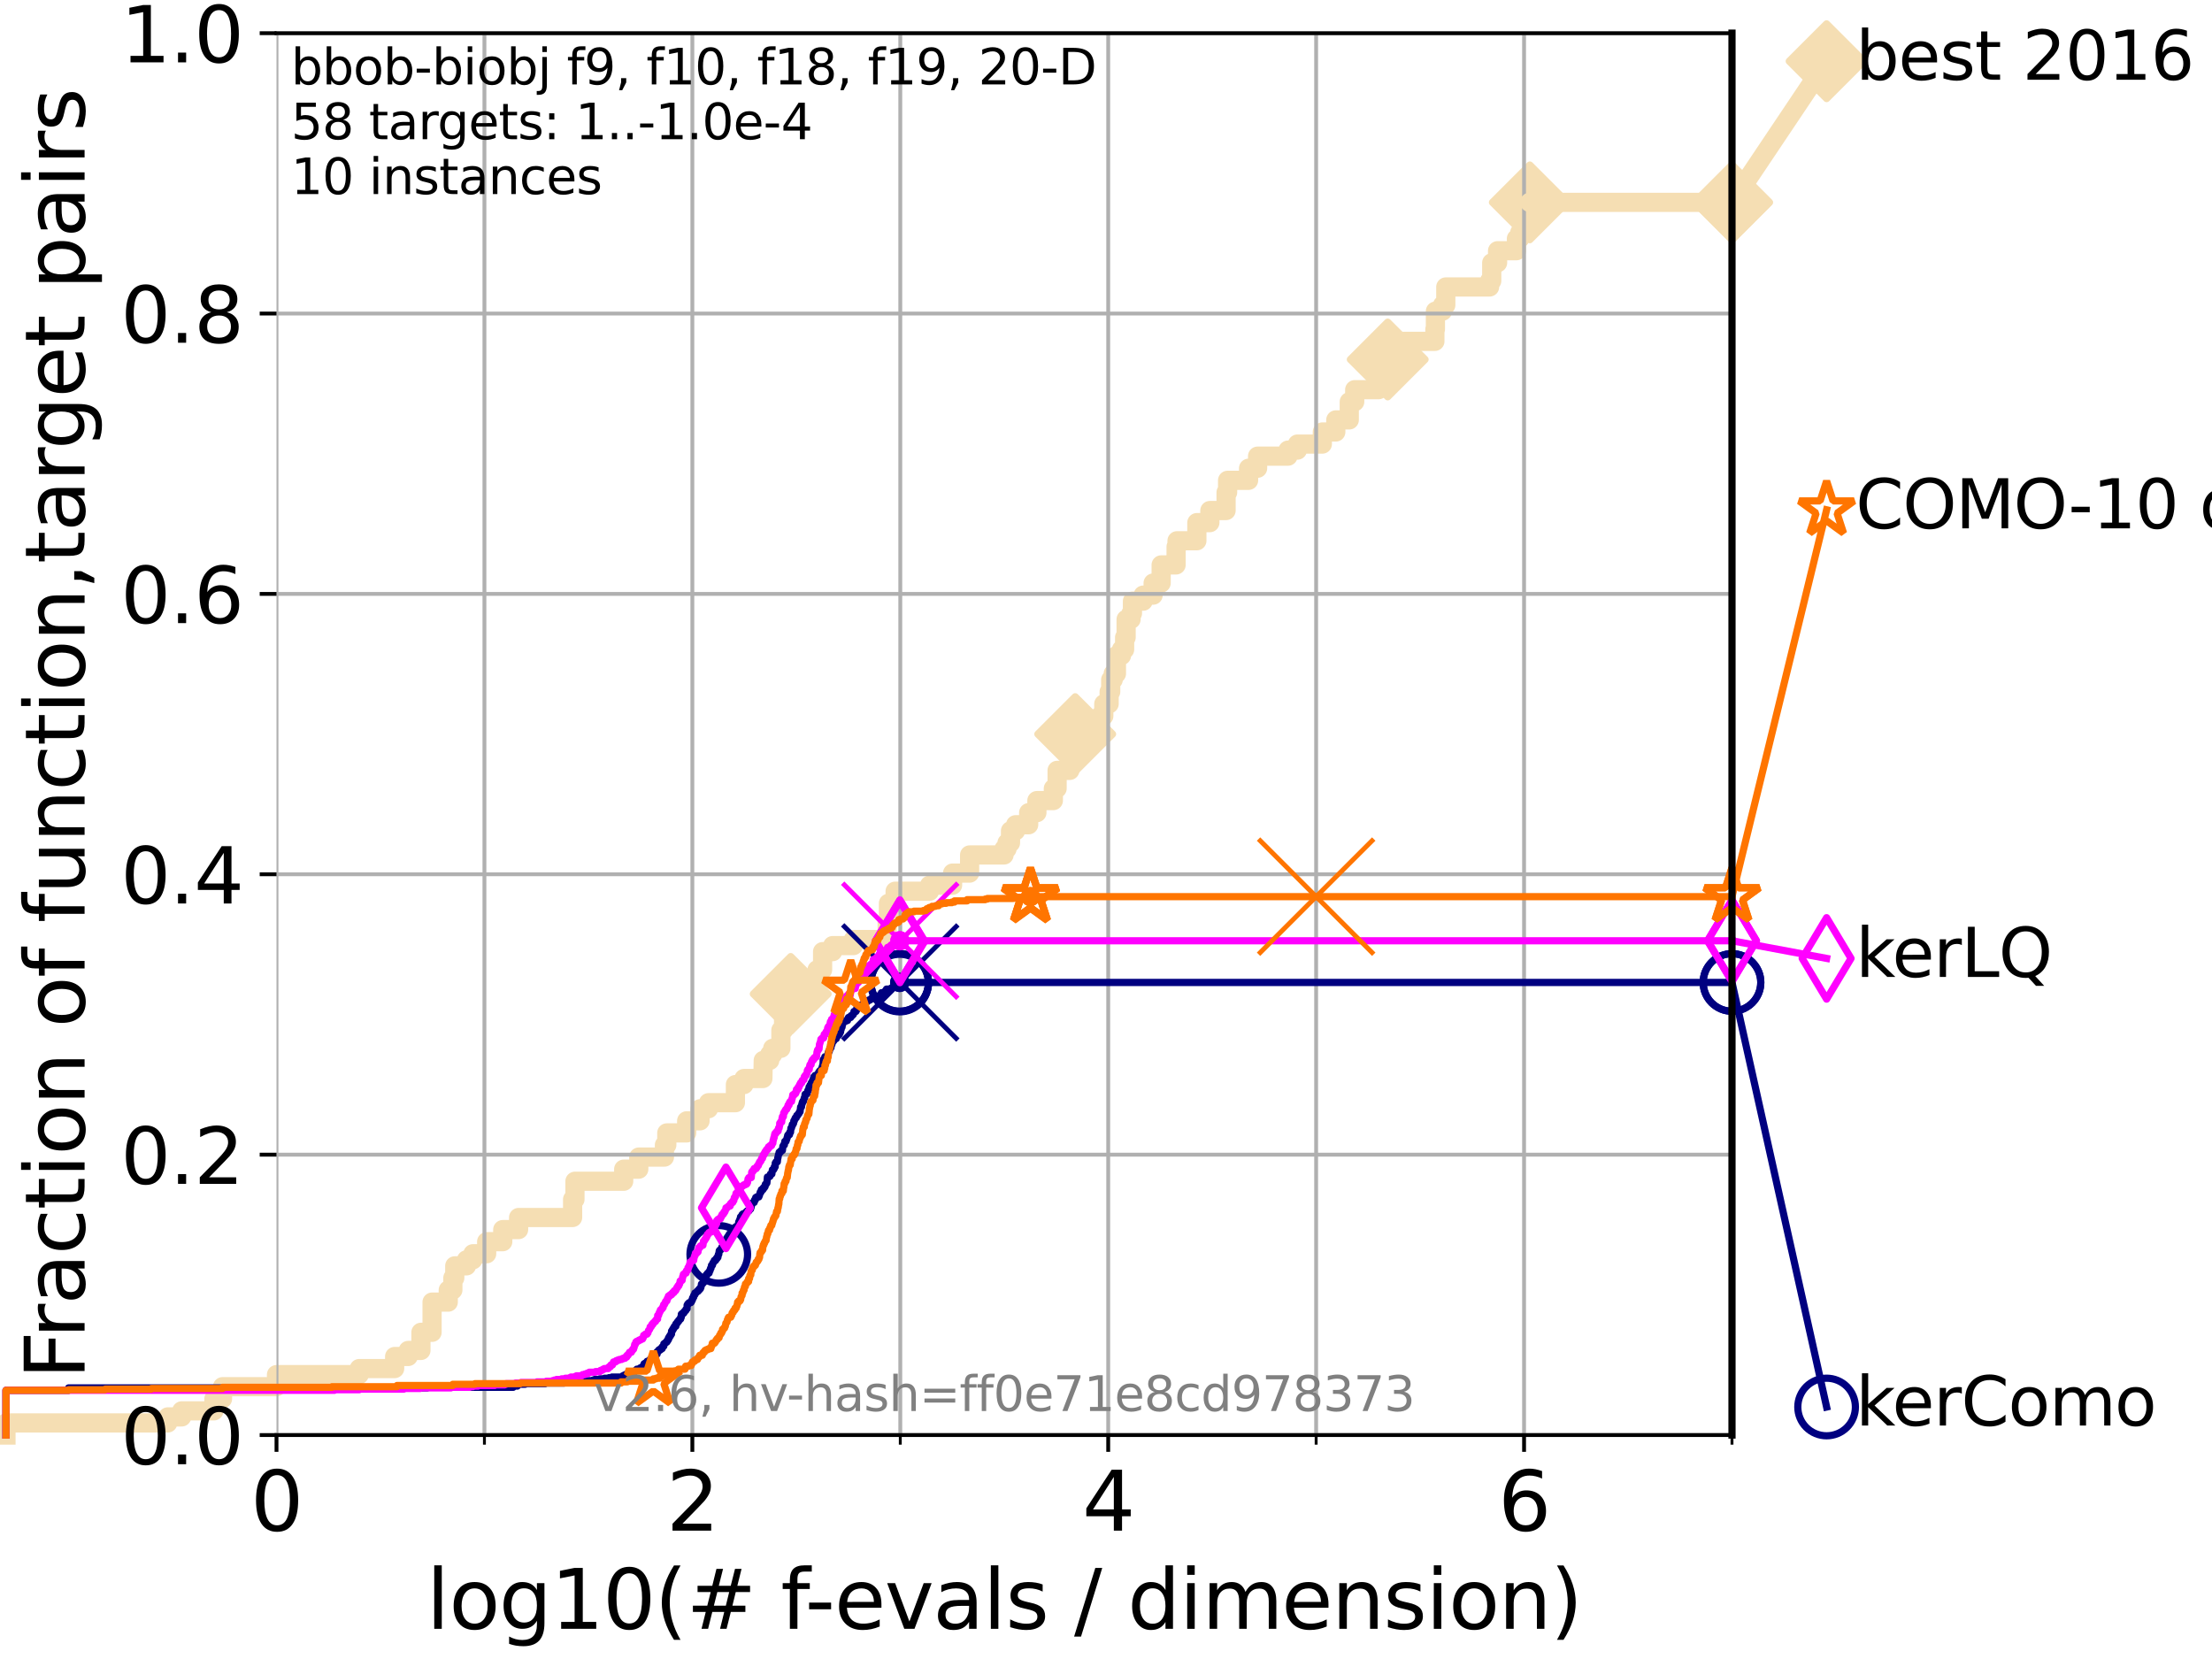 <?xml version="1.0" encoding="utf-8" standalone="no"?>
<!DOCTYPE svg PUBLIC "-//W3C//DTD SVG 1.1//EN"
  "http://www.w3.org/Graphics/SVG/1.1/DTD/svg11.dtd">
<svg xmlns:xlink="http://www.w3.org/1999/xlink" width="460.8pt" height="345.6pt" viewBox="0 0 460.8 345.6" xmlns="http://www.w3.org/2000/svg" version="1.1">
 <defs>
  <style type="text/css">*{stroke-linejoin: round; stroke-linecap: butt}</style>
 </defs>
 <g id="figure_1">
  <g id="patch_1">
   <path d="M 0 345.6 
L 460.8 345.6 
L 460.8 0 
L 0 0 
z
" style="fill: #ffffff"/>
  </g>
  <g id="axes_1">
   <g id="patch_2">
    <path d="M 57.6 298.944 
L 360.806 298.944 
L 360.806 6.912 
L 57.6 6.912 
z
" style="fill: #ffffff"/>
   </g>
   <g id="line2d_1">
    <path d="M 1.246 298.944 
L 1.246 296.426 
L 34.951 296.426 
L 34.951 295.168 
L 37.851 295.168 
L 37.851 293.909 
L 44.561 293.909 
L 44.561 291.391 
L 46.354 291.391 
L 46.354 288.874 
L 57.6 288.874 
L 57.6 286.356 
L 74.837 286.356 
L 74.837 285.098 
L 82.212 285.098 
L 82.212 282.58 
L 85.039 282.58 
L 85.039 281.321 
L 87.687 281.321 
L 87.687 277.545 
L 90.008 277.545 
L 90.008 271.251 
L 93.382 271.251 
L 93.382 268.734 
L 94.339 268.734 
L 94.339 266.216 
L 94.736 266.216 
L 94.736 263.699 
L 97.182 263.699 
L 97.182 262.44 
L 98.51 262.44 
L 98.51 261.181 
L 101.38 261.181 
L 101.38 258.664 
L 104.733 258.664 
L 104.733 256.146 
L 108.034 256.146 
L 108.034 253.629 
L 119.284 253.629 
L 119.284 249.852 
L 119.773 249.852 
L 119.773 246.076 
L 129.927 246.076 
L 129.927 243.559 
L 133.069 243.559 
L 133.069 241.041 
L 138.413 241.041 
L 138.413 238.524 
L 138.906 238.524 
L 138.906 236.006 
L 143.046 236.006 
L 143.046 233.489 
L 145.834 233.489 
L 145.834 230.971 
L 147.597 230.971 
L 147.597 229.712 
L 153.201 229.712 
L 153.201 225.936 
L 154.982 225.936 
L 154.982 224.677 
L 158.925 224.677 
L 158.998 220.901 
L 160.351 220.901 
L 160.351 219.642 
L 160.968 219.642 
L 160.968 218.383 
L 162.673 218.383 
L 162.673 214.607 
L 163.233 214.607 
L 163.233 210.831 
L 164.721 210.831 
L 164.721 207.055 
L 165.282 207.055 
L 165.282 204.537 
L 170.207 204.537 
L 170.207 202.02 
L 171.363 202.02 
L 171.363 198.243 
L 173.458 198.243 
L 173.458 196.985 
L 177.779 196.985 
L 177.779 195.726 
L 184.81 195.726 
L 184.81 191.95 
L 185.078 191.95 
L 185.078 188.173 
L 186.47 188.173 
L 186.47 185.656 
L 193.647 185.656 
L 193.647 184.397 
L 198.441 184.397 
L 198.441 181.879 
L 201.989 181.879 
L 201.989 178.103 
L 209.161 178.103 
L 209.161 176.844 
L 209.779 176.844 
L 209.779 175.586 
L 210.507 175.586 
L 210.507 173.068 
L 211.57 173.068 
L 211.57 171.809 
L 214.29 171.809 
L 214.29 169.292 
L 216.004 169.292 
L 216.004 166.774 
L 219.432 166.774 
L 219.432 164.257 
L 220.215 164.257 
L 220.215 160.481 
L 222.868 160.481 
L 222.868 156.704 
L 223.985 156.704 
L 223.985 152.928 
L 228.995 152.928 
L 228.995 151.669 
L 229.138 151.669 
L 229.138 149.152 
L 229.939 149.152 
L 229.939 146.634 
L 231.053 146.634 
L 231.053 144.117 
L 231.379 144.117 
L 231.379 141.599 
L 231.903 141.599 
L 231.903 140.34 
L 232.573 140.34 
L 232.573 136.564 
L 233.629 136.564 
L 233.629 135.305 
L 234.278 135.305 
L 234.278 132.788 
L 234.591 132.788 
L 234.591 129.012 
L 235.624 129.012 
L 235.624 127.753 
L 235.91 127.753 
L 235.91 125.235 
L 238.136 125.235 
L 238.136 123.977 
L 240.217 123.977 
L 240.217 121.459 
L 241.888 121.459 
L 241.888 117.683 
L 245.001 117.683 
L 245.001 113.906 
L 245.199 113.906 
L 245.199 112.648 
L 249.329 112.648 
L 249.329 108.871 
L 252.037 108.871 
L 252.037 106.354 
L 255.415 106.354 
L 255.415 102.578 
L 255.731 102.578 
L 255.731 100.06 
L 260.104 100.06 
L 260.104 97.543 
L 261.981 97.543 
L 261.981 95.025 
L 268.318 95.025 
L 268.318 93.766 
L 270.277 93.766 
L 270.277 92.508 
L 275.466 92.508 
L 275.466 89.99 
L 278.271 89.99 
L 278.271 87.473 
L 281.078 87.473 
L 281.078 83.696 
L 282.212 83.696 
L 282.212 81.179 
L 287.173 81.179 
L 287.173 79.92 
L 288.593 79.92 
L 288.593 76.144 
L 289.084 76.144 
L 289.084 74.885 
L 291.906 74.885 
L 291.906 71.109 
L 298.913 71.109 
L 298.913 68.591 
L 299.024 68.591 
L 299.024 64.815 
L 300.505 64.815 
L 300.505 63.556 
L 301.185 63.556 
L 301.185 59.78 
L 310.309 59.78 
L 310.309 58.521 
L 310.752 58.521 
L 310.752 54.745 
L 311.973 54.745 
L 311.973 52.227 
L 315.9 52.227 
L 315.9 49.71 
L 316.59 49.71 
L 316.59 48.451 
L 317.364 48.451 
L 317.364 45.934 
L 318.688 45.934 
L 318.688 42.157 
L 360.806 42.157 
L 360.806 42.157 
" style="fill: none; stroke: #f5deb3; stroke-width: 4; stroke-linecap: square"/>
   </g>
   <g id="line2d_2">
    <defs>
     <path id="m4c64ace1eb" d="M -0 7.778 
L 7.778 0 
L 0 -7.778 
L -7.778 -0 
z
" style="stroke: #f5deb3; stroke-width: 1.5; stroke-linejoin: miter"/>
    </defs>
    <g>
     <use xlink:href="#m4c64ace1eb" x="164.721" y="207.055" style="fill: #f5deb3; stroke: #f5deb3; stroke-width: 1.5; stroke-linejoin: miter"/>
     <use xlink:href="#m4c64ace1eb" x="223.985" y="152.928" style="fill: #f5deb3; stroke: #f5deb3; stroke-width: 1.5; stroke-linejoin: miter"/>
     <use xlink:href="#m4c64ace1eb" x="289.084" y="74.885" style="fill: #f5deb3; stroke: #f5deb3; stroke-width: 1.5; stroke-linejoin: miter"/>
     <use xlink:href="#m4c64ace1eb" x="318.688" y="42.157" style="fill: #f5deb3; stroke: #f5deb3; stroke-width: 1.5; stroke-linejoin: miter"/>
     <use xlink:href="#m4c64ace1eb" x="360.806" y="42.157" style="fill: #f5deb3; stroke: #f5deb3; stroke-width: 1.5; stroke-linejoin: miter"/>
    </g>
   </g>
   <g id="line2d_3">
    <path style="fill: none; stroke: #f5deb3; stroke-width: 4; stroke-linecap: square"/>
    <g/>
   </g>
   <g id="line2d_4">
    <path d="M 360.806 42.157 
L 380.515 12.753 
" style="fill: none; stroke: #f5deb3; stroke-width: 4; stroke-linecap: square"/>
    <g>
     <use xlink:href="#m4c64ace1eb" x="360.806" y="42.157" style="fill: #f5deb3; stroke: #f5deb3; stroke-width: 1.5; stroke-linejoin: miter"/>
     <use xlink:href="#m4c64ace1eb" x="380.515" y="12.753" style="fill: #f5deb3; stroke: #f5deb3; stroke-width: 1.5; stroke-linejoin: miter"/>
    </g>
   </g>
   <g id="matplotlib.axis_1">
    <g id="xtick_1">
     <g id="line2d_5">
      <path d="M 57.6 298.944 
L 57.6 6.912 
" clip-path="url(#p61f85c5db9)" style="fill: none; stroke: #b0b0b0; stroke-width: 0.8; stroke-linecap: square"/>
     </g>
     <g id="line2d_6">
      <defs>
       <path id="m2476c3c4a1" d="M 0 0 
L 0 3.5 
" style="stroke: #000000; stroke-width: 0.8"/>
      </defs>
      <g>
       <use xlink:href="#m2476c3c4a1" x="57.6" y="298.944" style="stroke: #000000; stroke-width: 0.8"/>
      </g>
     </g>
     <g id="text_1">
      <!-- 0 -->
      <g transform="translate(52.192 318.861) scale(0.17 -0.17)">
       <defs>
        <path id="DejaVuSans-30" d="M 2034 4250 
Q 1547 4250 1301 3770 
Q 1056 3291 1056 2328 
Q 1056 1369 1301 889 
Q 1547 409 2034 409 
Q 2525 409 2770 889 
Q 3016 1369 3016 2328 
Q 3016 3291 2770 3770 
Q 2525 4250 2034 4250 
z
M 2034 4750 
Q 2819 4750 3233 4129 
Q 3647 3509 3647 2328 
Q 3647 1150 3233 529 
Q 2819 -91 2034 -91 
Q 1250 -91 836 529 
Q 422 1150 422 2328 
Q 422 3509 836 4129 
Q 1250 4750 2034 4750 
z
" transform="scale(0.016)"/>
       </defs>
       <use xlink:href="#DejaVuSans-30"/>
      </g>
     </g>
    </g>
    <g id="xtick_2">
     <g id="line2d_7">
      <path d="M 144.23 298.944 
L 144.23 6.912 
" clip-path="url(#p61f85c5db9)" style="fill: none; stroke: #b0b0b0; stroke-width: 0.8; stroke-linecap: square"/>
     </g>
     <g id="line2d_8">
      <g>
       <use xlink:href="#m2476c3c4a1" x="144.23" y="298.944" style="stroke: #000000; stroke-width: 0.8"/>
      </g>
     </g>
     <g id="text_2">
      <!-- 2 -->
      <g transform="translate(138.822 318.861) scale(0.17 -0.17)">
       <defs>
        <path id="DejaVuSans-32" d="M 1228 531 
L 3431 531 
L 3431 0 
L 469 0 
L 469 531 
Q 828 903 1448 1529 
Q 2069 2156 2228 2338 
Q 2531 2678 2651 2914 
Q 2772 3150 2772 3378 
Q 2772 3750 2511 3984 
Q 2250 4219 1831 4219 
Q 1534 4219 1204 4116 
Q 875 4013 500 3803 
L 500 4441 
Q 881 4594 1212 4672 
Q 1544 4750 1819 4750 
Q 2544 4750 2975 4387 
Q 3406 4025 3406 3419 
Q 3406 3131 3298 2873 
Q 3191 2616 2906 2266 
Q 2828 2175 2409 1742 
Q 1991 1309 1228 531 
z
" transform="scale(0.016)"/>
       </defs>
       <use xlink:href="#DejaVuSans-32"/>
      </g>
     </g>
    </g>
    <g id="xtick_3">
     <g id="line2d_9">
      <path d="M 230.861 298.944 
L 230.861 6.912 
" clip-path="url(#p61f85c5db9)" style="fill: none; stroke: #b0b0b0; stroke-width: 0.8; stroke-linecap: square"/>
     </g>
     <g id="line2d_10">
      <g>
       <use xlink:href="#m2476c3c4a1" x="230.861" y="298.944" style="stroke: #000000; stroke-width: 0.8"/>
      </g>
     </g>
     <g id="text_3">
      <!-- 4 -->
      <g transform="translate(225.453 318.861) scale(0.17 -0.17)">
       <defs>
        <path id="DejaVuSans-34" d="M 2419 4116 
L 825 1625 
L 2419 1625 
L 2419 4116 
z
M 2253 4666 
L 3047 4666 
L 3047 1625 
L 3713 1625 
L 3713 1100 
L 3047 1100 
L 3047 0 
L 2419 0 
L 2419 1100 
L 313 1100 
L 313 1709 
L 2253 4666 
z
" transform="scale(0.016)"/>
       </defs>
       <use xlink:href="#DejaVuSans-34"/>
      </g>
     </g>
    </g>
    <g id="xtick_4">
     <g id="line2d_11">
      <path d="M 317.491 298.944 
L 317.491 6.912 
" clip-path="url(#p61f85c5db9)" style="fill: none; stroke: #b0b0b0; stroke-width: 0.8; stroke-linecap: square"/>
     </g>
     <g id="line2d_12">
      <g>
       <use xlink:href="#m2476c3c4a1" x="317.491" y="298.944" style="stroke: #000000; stroke-width: 0.8"/>
      </g>
     </g>
     <g id="text_4">
      <!-- 6 -->
      <g transform="translate(312.083 318.861) scale(0.17 -0.17)">
       <defs>
        <path id="DejaVuSans-36" d="M 2113 2584 
Q 1688 2584 1439 2293 
Q 1191 2003 1191 1497 
Q 1191 994 1439 701 
Q 1688 409 2113 409 
Q 2538 409 2786 701 
Q 3034 994 3034 1497 
Q 3034 2003 2786 2293 
Q 2538 2584 2113 2584 
z
M 3366 4563 
L 3366 3988 
Q 3128 4100 2886 4159 
Q 2644 4219 2406 4219 
Q 1781 4219 1451 3797 
Q 1122 3375 1075 2522 
Q 1259 2794 1537 2939 
Q 1816 3084 2150 3084 
Q 2853 3084 3261 2657 
Q 3669 2231 3669 1497 
Q 3669 778 3244 343 
Q 2819 -91 2113 -91 
Q 1303 -91 875 529 
Q 447 1150 447 2328 
Q 447 3434 972 4092 
Q 1497 4750 2381 4750 
Q 2619 4750 2861 4703 
Q 3103 4656 3366 4563 
z
" transform="scale(0.016)"/>
       </defs>
       <use xlink:href="#DejaVuSans-36"/>
      </g>
     </g>
    </g>
    <g id="xtick_5">
     <g id="line2d_13">
      <path d="M 100.915 298.944 
L 100.915 6.912 
" clip-path="url(#p61f85c5db9)" style="fill: none; stroke: #b0b0b0; stroke-width: 0.8; stroke-linecap: square"/>
     </g>
     <g id="line2d_14">
      <defs>
       <path id="maa3de955de" d="M 0 0 
L 0 2 
" style="stroke: #000000; stroke-width: 0.6"/>
      </defs>
      <g>
       <use xlink:href="#maa3de955de" x="100.915" y="298.944" style="stroke: #000000; stroke-width: 0.6"/>
      </g>
     </g>
    </g>
    <g id="xtick_6">
     <g id="line2d_15">
      <path d="M 187.546 298.944 
L 187.546 6.912 
" clip-path="url(#p61f85c5db9)" style="fill: none; stroke: #b0b0b0; stroke-width: 0.8; stroke-linecap: square"/>
     </g>
     <g id="line2d_16">
      <g>
       <use xlink:href="#maa3de955de" x="187.546" y="298.944" style="stroke: #000000; stroke-width: 0.6"/>
      </g>
     </g>
    </g>
    <g id="xtick_7">
     <g id="line2d_17">
      <path d="M 274.176 298.944 
L 274.176 6.912 
" clip-path="url(#p61f85c5db9)" style="fill: none; stroke: #b0b0b0; stroke-width: 0.8; stroke-linecap: square"/>
     </g>
     <g id="line2d_18">
      <g>
       <use xlink:href="#maa3de955de" x="274.176" y="298.944" style="stroke: #000000; stroke-width: 0.6"/>
      </g>
     </g>
    </g>
    <g id="xtick_8">
     <g id="line2d_19">
      <path d="M 360.806 298.944 
L 360.806 6.912 
" clip-path="url(#p61f85c5db9)" style="fill: none; stroke: #b0b0b0; stroke-width: 0.8; stroke-linecap: square"/>
     </g>
     <g id="line2d_20">
      <g>
       <use xlink:href="#maa3de955de" x="360.806" y="298.944" style="stroke: #000000; stroke-width: 0.6"/>
      </g>
     </g>
    </g>
    <g id="text_5">
     <!-- log10(# f-evals / dimension) -->
     <g transform="translate(88.823 339.314) scale(0.17 -0.17)">
      <defs>
       <path id="DejaVuSans-6c" d="M 603 4863 
L 1178 4863 
L 1178 0 
L 603 0 
L 603 4863 
z
" transform="scale(0.016)"/>
       <path id="DejaVuSans-6f" d="M 1959 3097 
Q 1497 3097 1228 2736 
Q 959 2375 959 1747 
Q 959 1119 1226 758 
Q 1494 397 1959 397 
Q 2419 397 2687 759 
Q 2956 1122 2956 1747 
Q 2956 2369 2687 2733 
Q 2419 3097 1959 3097 
z
M 1959 3584 
Q 2709 3584 3137 3096 
Q 3566 2609 3566 1747 
Q 3566 888 3137 398 
Q 2709 -91 1959 -91 
Q 1206 -91 779 398 
Q 353 888 353 1747 
Q 353 2609 779 3096 
Q 1206 3584 1959 3584 
z
" transform="scale(0.016)"/>
       <path id="DejaVuSans-67" d="M 2906 1791 
Q 2906 2416 2648 2759 
Q 2391 3103 1925 3103 
Q 1463 3103 1205 2759 
Q 947 2416 947 1791 
Q 947 1169 1205 825 
Q 1463 481 1925 481 
Q 2391 481 2648 825 
Q 2906 1169 2906 1791 
z
M 3481 434 
Q 3481 -459 3084 -895 
Q 2688 -1331 1869 -1331 
Q 1566 -1331 1297 -1286 
Q 1028 -1241 775 -1147 
L 775 -588 
Q 1028 -725 1275 -790 
Q 1522 -856 1778 -856 
Q 2344 -856 2625 -561 
Q 2906 -266 2906 331 
L 2906 616 
Q 2728 306 2450 153 
Q 2172 0 1784 0 
Q 1141 0 747 490 
Q 353 981 353 1791 
Q 353 2603 747 3093 
Q 1141 3584 1784 3584 
Q 2172 3584 2450 3431 
Q 2728 3278 2906 2969 
L 2906 3500 
L 3481 3500 
L 3481 434 
z
" transform="scale(0.016)"/>
       <path id="DejaVuSans-31" d="M 794 531 
L 1825 531 
L 1825 4091 
L 703 3866 
L 703 4441 
L 1819 4666 
L 2450 4666 
L 2450 531 
L 3481 531 
L 3481 0 
L 794 0 
L 794 531 
z
" transform="scale(0.016)"/>
       <path id="DejaVuSans-28" d="M 1984 4856 
Q 1566 4138 1362 3434 
Q 1159 2731 1159 2009 
Q 1159 1288 1364 580 
Q 1569 -128 1984 -844 
L 1484 -844 
Q 1016 -109 783 600 
Q 550 1309 550 2009 
Q 550 2706 781 3412 
Q 1013 4119 1484 4856 
L 1984 4856 
z
" transform="scale(0.016)"/>
       <path id="DejaVuSans-23" d="M 3272 2816 
L 2363 2816 
L 2100 1772 
L 3016 1772 
L 3272 2816 
z
M 2803 4594 
L 2478 3297 
L 3391 3297 
L 3719 4594 
L 4219 4594 
L 3897 3297 
L 4872 3297 
L 4872 2816 
L 3775 2816 
L 3519 1772 
L 4513 1772 
L 4513 1294 
L 3397 1294 
L 3072 0 
L 2572 0 
L 2894 1294 
L 1978 1294 
L 1656 0 
L 1153 0 
L 1478 1294 
L 494 1294 
L 494 1772 
L 1594 1772 
L 1856 2816 
L 850 2816 
L 850 3297 
L 1978 3297 
L 2297 4594 
L 2803 4594 
z
" transform="scale(0.016)"/>
       <path id="DejaVuSans-20" transform="scale(0.016)"/>
       <path id="DejaVuSans-66" d="M 2375 4863 
L 2375 4384 
L 1825 4384 
Q 1516 4384 1395 4259 
Q 1275 4134 1275 3809 
L 1275 3500 
L 2222 3500 
L 2222 3053 
L 1275 3053 
L 1275 0 
L 697 0 
L 697 3053 
L 147 3053 
L 147 3500 
L 697 3500 
L 697 3744 
Q 697 4328 969 4595 
Q 1241 4863 1831 4863 
L 2375 4863 
z
" transform="scale(0.016)"/>
       <path id="DejaVuSans-2d" d="M 313 2009 
L 1997 2009 
L 1997 1497 
L 313 1497 
L 313 2009 
z
" transform="scale(0.016)"/>
       <path id="DejaVuSans-65" d="M 3597 1894 
L 3597 1613 
L 953 1613 
Q 991 1019 1311 708 
Q 1631 397 2203 397 
Q 2534 397 2845 478 
Q 3156 559 3463 722 
L 3463 178 
Q 3153 47 2828 -22 
Q 2503 -91 2169 -91 
Q 1331 -91 842 396 
Q 353 884 353 1716 
Q 353 2575 817 3079 
Q 1281 3584 2069 3584 
Q 2775 3584 3186 3129 
Q 3597 2675 3597 1894 
z
M 3022 2063 
Q 3016 2534 2758 2815 
Q 2500 3097 2075 3097 
Q 1594 3097 1305 2825 
Q 1016 2553 972 2059 
L 3022 2063 
z
" transform="scale(0.016)"/>
       <path id="DejaVuSans-76" d="M 191 3500 
L 800 3500 
L 1894 563 
L 2988 3500 
L 3597 3500 
L 2284 0 
L 1503 0 
L 191 3500 
z
" transform="scale(0.016)"/>
       <path id="DejaVuSans-61" d="M 2194 1759 
Q 1497 1759 1228 1600 
Q 959 1441 959 1056 
Q 959 750 1161 570 
Q 1363 391 1709 391 
Q 2188 391 2477 730 
Q 2766 1069 2766 1631 
L 2766 1759 
L 2194 1759 
z
M 3341 1997 
L 3341 0 
L 2766 0 
L 2766 531 
Q 2569 213 2275 61 
Q 1981 -91 1556 -91 
Q 1019 -91 701 211 
Q 384 513 384 1019 
Q 384 1609 779 1909 
Q 1175 2209 1959 2209 
L 2766 2209 
L 2766 2266 
Q 2766 2663 2505 2880 
Q 2244 3097 1772 3097 
Q 1472 3097 1187 3025 
Q 903 2953 641 2809 
L 641 3341 
Q 956 3463 1253 3523 
Q 1550 3584 1831 3584 
Q 2591 3584 2966 3190 
Q 3341 2797 3341 1997 
z
" transform="scale(0.016)"/>
       <path id="DejaVuSans-73" d="M 2834 3397 
L 2834 2853 
Q 2591 2978 2328 3040 
Q 2066 3103 1784 3103 
Q 1356 3103 1142 2972 
Q 928 2841 928 2578 
Q 928 2378 1081 2264 
Q 1234 2150 1697 2047 
L 1894 2003 
Q 2506 1872 2764 1633 
Q 3022 1394 3022 966 
Q 3022 478 2636 193 
Q 2250 -91 1575 -91 
Q 1294 -91 989 -36 
Q 684 19 347 128 
L 347 722 
Q 666 556 975 473 
Q 1284 391 1588 391 
Q 1994 391 2212 530 
Q 2431 669 2431 922 
Q 2431 1156 2273 1281 
Q 2116 1406 1581 1522 
L 1381 1569 
Q 847 1681 609 1914 
Q 372 2147 372 2553 
Q 372 3047 722 3315 
Q 1072 3584 1716 3584 
Q 2034 3584 2315 3537 
Q 2597 3491 2834 3397 
z
" transform="scale(0.016)"/>
       <path id="DejaVuSans-2f" d="M 1625 4666 
L 2156 4666 
L 531 -594 
L 0 -594 
L 1625 4666 
z
" transform="scale(0.016)"/>
       <path id="DejaVuSans-64" d="M 2906 2969 
L 2906 4863 
L 3481 4863 
L 3481 0 
L 2906 0 
L 2906 525 
Q 2725 213 2448 61 
Q 2172 -91 1784 -91 
Q 1150 -91 751 415 
Q 353 922 353 1747 
Q 353 2572 751 3078 
Q 1150 3584 1784 3584 
Q 2172 3584 2448 3432 
Q 2725 3281 2906 2969 
z
M 947 1747 
Q 947 1113 1208 752 
Q 1469 391 1925 391 
Q 2381 391 2643 752 
Q 2906 1113 2906 1747 
Q 2906 2381 2643 2742 
Q 2381 3103 1925 3103 
Q 1469 3103 1208 2742 
Q 947 2381 947 1747 
z
" transform="scale(0.016)"/>
       <path id="DejaVuSans-69" d="M 603 3500 
L 1178 3500 
L 1178 0 
L 603 0 
L 603 3500 
z
M 603 4863 
L 1178 4863 
L 1178 4134 
L 603 4134 
L 603 4863 
z
" transform="scale(0.016)"/>
       <path id="DejaVuSans-6d" d="M 3328 2828 
Q 3544 3216 3844 3400 
Q 4144 3584 4550 3584 
Q 5097 3584 5394 3201 
Q 5691 2819 5691 2113 
L 5691 0 
L 5113 0 
L 5113 2094 
Q 5113 2597 4934 2840 
Q 4756 3084 4391 3084 
Q 3944 3084 3684 2787 
Q 3425 2491 3425 1978 
L 3425 0 
L 2847 0 
L 2847 2094 
Q 2847 2600 2669 2842 
Q 2491 3084 2119 3084 
Q 1678 3084 1418 2786 
Q 1159 2488 1159 1978 
L 1159 0 
L 581 0 
L 581 3500 
L 1159 3500 
L 1159 2956 
Q 1356 3278 1631 3431 
Q 1906 3584 2284 3584 
Q 2666 3584 2933 3390 
Q 3200 3197 3328 2828 
z
" transform="scale(0.016)"/>
       <path id="DejaVuSans-6e" d="M 3513 2113 
L 3513 0 
L 2938 0 
L 2938 2094 
Q 2938 2591 2744 2837 
Q 2550 3084 2163 3084 
Q 1697 3084 1428 2787 
Q 1159 2491 1159 1978 
L 1159 0 
L 581 0 
L 581 3500 
L 1159 3500 
L 1159 2956 
Q 1366 3272 1645 3428 
Q 1925 3584 2291 3584 
Q 2894 3584 3203 3211 
Q 3513 2838 3513 2113 
z
" transform="scale(0.016)"/>
       <path id="DejaVuSans-29" d="M 513 4856 
L 1013 4856 
Q 1481 4119 1714 3412 
Q 1947 2706 1947 2009 
Q 1947 1309 1714 600 
Q 1481 -109 1013 -844 
L 513 -844 
Q 928 -128 1133 580 
Q 1338 1288 1338 2009 
Q 1338 2731 1133 3434 
Q 928 4138 513 4856 
z
" transform="scale(0.016)"/>
      </defs>
      <use xlink:href="#DejaVuSans-6c"/>
      <use xlink:href="#DejaVuSans-6f" x="27.783"/>
      <use xlink:href="#DejaVuSans-67" x="88.965"/>
      <use xlink:href="#DejaVuSans-31" x="152.441"/>
      <use xlink:href="#DejaVuSans-30" x="216.064"/>
      <use xlink:href="#DejaVuSans-28" x="279.688"/>
      <use xlink:href="#DejaVuSans-23" x="318.701"/>
      <use xlink:href="#DejaVuSans-20" x="402.49"/>
      <use xlink:href="#DejaVuSans-66" x="434.277"/>
      <use xlink:href="#DejaVuSans-2d" x="463.982"/>
      <use xlink:href="#DejaVuSans-65" x="500.066"/>
      <use xlink:href="#DejaVuSans-76" x="561.59"/>
      <use xlink:href="#DejaVuSans-61" x="620.77"/>
      <use xlink:href="#DejaVuSans-6c" x="682.049"/>
      <use xlink:href="#DejaVuSans-73" x="709.832"/>
      <use xlink:href="#DejaVuSans-20" x="761.932"/>
      <use xlink:href="#DejaVuSans-2f" x="793.719"/>
      <use xlink:href="#DejaVuSans-20" x="827.41"/>
      <use xlink:href="#DejaVuSans-64" x="859.197"/>
      <use xlink:href="#DejaVuSans-69" x="922.674"/>
      <use xlink:href="#DejaVuSans-6d" x="950.457"/>
      <use xlink:href="#DejaVuSans-65" x="1047.869"/>
      <use xlink:href="#DejaVuSans-6e" x="1109.393"/>
      <use xlink:href="#DejaVuSans-73" x="1172.771"/>
      <use xlink:href="#DejaVuSans-69" x="1224.871"/>
      <use xlink:href="#DejaVuSans-6f" x="1252.654"/>
      <use xlink:href="#DejaVuSans-6e" x="1313.836"/>
      <use xlink:href="#DejaVuSans-29" x="1377.215"/>
     </g>
    </g>
   </g>
   <g id="matplotlib.axis_2">
    <g id="ytick_1">
     <g id="line2d_21">
      <path d="M 57.6 298.944 
L 360.806 298.944 
" clip-path="url(#p61f85c5db9)" style="fill: none; stroke: #b0b0b0; stroke-width: 0.8; stroke-linecap: square"/>
     </g>
     <g id="line2d_22">
      <defs>
       <path id="m2e398e09bb" d="M 0 0 
L -3.5 0 
" style="stroke: #000000; stroke-width: 0.8"/>
      </defs>
      <g>
       <use xlink:href="#m2e398e09bb" x="57.6" y="298.944" style="stroke: #000000; stroke-width: 0.8"/>
      </g>
     </g>
     <g id="text_6">
      <!-- 0.0 -->
      <g transform="translate(25.155 305.023) scale(0.16 -0.16)">
       <defs>
        <path id="DejaVuSans-2e" d="M 684 794 
L 1344 794 
L 1344 0 
L 684 0 
L 684 794 
z
" transform="scale(0.016)"/>
       </defs>
       <use xlink:href="#DejaVuSans-30"/>
       <use xlink:href="#DejaVuSans-2e" x="63.623"/>
       <use xlink:href="#DejaVuSans-30" x="95.41"/>
      </g>
     </g>
    </g>
    <g id="ytick_2">
     <g id="line2d_23">
      <path d="M 57.6 240.538 
L 360.806 240.538 
" clip-path="url(#p61f85c5db9)" style="fill: none; stroke: #b0b0b0; stroke-width: 0.8; stroke-linecap: square"/>
     </g>
     <g id="line2d_24">
      <g>
       <use xlink:href="#m2e398e09bb" x="57.6" y="240.538" style="stroke: #000000; stroke-width: 0.8"/>
      </g>
     </g>
     <g id="text_7">
      <!-- 0.2 -->
      <g transform="translate(25.155 246.616) scale(0.16 -0.16)">
       <use xlink:href="#DejaVuSans-30"/>
       <use xlink:href="#DejaVuSans-2e" x="63.623"/>
       <use xlink:href="#DejaVuSans-32" x="95.41"/>
      </g>
     </g>
    </g>
    <g id="ytick_3">
     <g id="line2d_25">
      <path d="M 57.6 182.131 
L 360.806 182.131 
" clip-path="url(#p61f85c5db9)" style="fill: none; stroke: #b0b0b0; stroke-width: 0.8; stroke-linecap: square"/>
     </g>
     <g id="line2d_26">
      <g>
       <use xlink:href="#m2e398e09bb" x="57.6" y="182.131" style="stroke: #000000; stroke-width: 0.8"/>
      </g>
     </g>
     <g id="text_8">
      <!-- 0.4 -->
      <g transform="translate(25.155 188.21) scale(0.16 -0.16)">
       <use xlink:href="#DejaVuSans-30"/>
       <use xlink:href="#DejaVuSans-2e" x="63.623"/>
       <use xlink:href="#DejaVuSans-34" x="95.41"/>
      </g>
     </g>
    </g>
    <g id="ytick_4">
     <g id="line2d_27">
      <path d="M 57.6 123.725 
L 360.806 123.725 
" clip-path="url(#p61f85c5db9)" style="fill: none; stroke: #b0b0b0; stroke-width: 0.8; stroke-linecap: square"/>
     </g>
     <g id="line2d_28">
      <g>
       <use xlink:href="#m2e398e09bb" x="57.6" y="123.725" style="stroke: #000000; stroke-width: 0.8"/>
      </g>
     </g>
     <g id="text_9">
      <!-- 0.6 -->
      <g transform="translate(25.155 129.804) scale(0.16 -0.16)">
       <use xlink:href="#DejaVuSans-30"/>
       <use xlink:href="#DejaVuSans-2e" x="63.623"/>
       <use xlink:href="#DejaVuSans-36" x="95.41"/>
      </g>
     </g>
    </g>
    <g id="ytick_5">
     <g id="line2d_29">
      <path d="M 57.6 65.318 
L 360.806 65.318 
" clip-path="url(#p61f85c5db9)" style="fill: none; stroke: #b0b0b0; stroke-width: 0.8; stroke-linecap: square"/>
     </g>
     <g id="line2d_30">
      <g>
       <use xlink:href="#m2e398e09bb" x="57.6" y="65.318" style="stroke: #000000; stroke-width: 0.8"/>
      </g>
     </g>
     <g id="text_10">
      <!-- 0.8 -->
      <g transform="translate(25.155 71.397) scale(0.16 -0.16)">
       <defs>
        <path id="DejaVuSans-38" d="M 2034 2216 
Q 1584 2216 1326 1975 
Q 1069 1734 1069 1313 
Q 1069 891 1326 650 
Q 1584 409 2034 409 
Q 2484 409 2743 651 
Q 3003 894 3003 1313 
Q 3003 1734 2745 1975 
Q 2488 2216 2034 2216 
z
M 1403 2484 
Q 997 2584 770 2862 
Q 544 3141 544 3541 
Q 544 4100 942 4425 
Q 1341 4750 2034 4750 
Q 2731 4750 3128 4425 
Q 3525 4100 3525 3541 
Q 3525 3141 3298 2862 
Q 3072 2584 2669 2484 
Q 3125 2378 3379 2068 
Q 3634 1759 3634 1313 
Q 3634 634 3220 271 
Q 2806 -91 2034 -91 
Q 1263 -91 848 271 
Q 434 634 434 1313 
Q 434 1759 690 2068 
Q 947 2378 1403 2484 
z
M 1172 3481 
Q 1172 3119 1398 2916 
Q 1625 2713 2034 2713 
Q 2441 2713 2670 2916 
Q 2900 3119 2900 3481 
Q 2900 3844 2670 4047 
Q 2441 4250 2034 4250 
Q 1625 4250 1398 4047 
Q 1172 3844 1172 3481 
z
" transform="scale(0.016)"/>
       </defs>
       <use xlink:href="#DejaVuSans-30"/>
       <use xlink:href="#DejaVuSans-2e" x="63.623"/>
       <use xlink:href="#DejaVuSans-38" x="95.41"/>
      </g>
     </g>
    </g>
    <g id="ytick_6">
     <g id="line2d_31">
      <path d="M 57.6 6.912 
L 360.806 6.912 
" clip-path="url(#p61f85c5db9)" style="fill: none; stroke: #b0b0b0; stroke-width: 0.8; stroke-linecap: square"/>
     </g>
     <g id="line2d_32">
      <g>
       <use xlink:href="#m2e398e09bb" x="57.6" y="6.912" style="stroke: #000000; stroke-width: 0.8"/>
      </g>
     </g>
     <g id="text_11">
      <!-- 1.0 -->
      <g transform="translate(25.155 12.991) scale(0.16 -0.16)">
       <use xlink:href="#DejaVuSans-31"/>
       <use xlink:href="#DejaVuSans-2e" x="63.623"/>
       <use xlink:href="#DejaVuSans-30" x="95.41"/>
      </g>
     </g>
    </g>
    <g id="text_12">
     <!-- Fraction of function,target pairs -->
     <g transform="translate(17.62 287.313) rotate(-90) scale(0.17 -0.17)">
      <defs>
       <path id="DejaVuSans-46" d="M 628 4666 
L 3309 4666 
L 3309 4134 
L 1259 4134 
L 1259 2759 
L 3109 2759 
L 3109 2228 
L 1259 2228 
L 1259 0 
L 628 0 
L 628 4666 
z
" transform="scale(0.016)"/>
       <path id="DejaVuSans-72" d="M 2631 2963 
Q 2534 3019 2420 3045 
Q 2306 3072 2169 3072 
Q 1681 3072 1420 2755 
Q 1159 2438 1159 1844 
L 1159 0 
L 581 0 
L 581 3500 
L 1159 3500 
L 1159 2956 
Q 1341 3275 1631 3429 
Q 1922 3584 2338 3584 
Q 2397 3584 2469 3576 
Q 2541 3569 2628 3553 
L 2631 2963 
z
" transform="scale(0.016)"/>
       <path id="DejaVuSans-63" d="M 3122 3366 
L 3122 2828 
Q 2878 2963 2633 3030 
Q 2388 3097 2138 3097 
Q 1578 3097 1268 2742 
Q 959 2388 959 1747 
Q 959 1106 1268 751 
Q 1578 397 2138 397 
Q 2388 397 2633 464 
Q 2878 531 3122 666 
L 3122 134 
Q 2881 22 2623 -34 
Q 2366 -91 2075 -91 
Q 1284 -91 818 406 
Q 353 903 353 1747 
Q 353 2603 823 3093 
Q 1294 3584 2113 3584 
Q 2378 3584 2631 3529 
Q 2884 3475 3122 3366 
z
" transform="scale(0.016)"/>
       <path id="DejaVuSans-74" d="M 1172 4494 
L 1172 3500 
L 2356 3500 
L 2356 3053 
L 1172 3053 
L 1172 1153 
Q 1172 725 1289 603 
Q 1406 481 1766 481 
L 2356 481 
L 2356 0 
L 1766 0 
Q 1100 0 847 248 
Q 594 497 594 1153 
L 594 3053 
L 172 3053 
L 172 3500 
L 594 3500 
L 594 4494 
L 1172 4494 
z
" transform="scale(0.016)"/>
       <path id="DejaVuSans-75" d="M 544 1381 
L 544 3500 
L 1119 3500 
L 1119 1403 
Q 1119 906 1312 657 
Q 1506 409 1894 409 
Q 2359 409 2629 706 
Q 2900 1003 2900 1516 
L 2900 3500 
L 3475 3500 
L 3475 0 
L 2900 0 
L 2900 538 
Q 2691 219 2414 64 
Q 2138 -91 1772 -91 
Q 1169 -91 856 284 
Q 544 659 544 1381 
z
M 1991 3584 
L 1991 3584 
z
" transform="scale(0.016)"/>
       <path id="DejaVuSans-2c" d="M 750 794 
L 1409 794 
L 1409 256 
L 897 -744 
L 494 -744 
L 750 256 
L 750 794 
z
" transform="scale(0.016)"/>
       <path id="DejaVuSans-70" d="M 1159 525 
L 1159 -1331 
L 581 -1331 
L 581 3500 
L 1159 3500 
L 1159 2969 
Q 1341 3281 1617 3432 
Q 1894 3584 2278 3584 
Q 2916 3584 3314 3078 
Q 3713 2572 3713 1747 
Q 3713 922 3314 415 
Q 2916 -91 2278 -91 
Q 1894 -91 1617 61 
Q 1341 213 1159 525 
z
M 3116 1747 
Q 3116 2381 2855 2742 
Q 2594 3103 2138 3103 
Q 1681 3103 1420 2742 
Q 1159 2381 1159 1747 
Q 1159 1113 1420 752 
Q 1681 391 2138 391 
Q 2594 391 2855 752 
Q 3116 1113 3116 1747 
z
" transform="scale(0.016)"/>
      </defs>
      <use xlink:href="#DejaVuSans-46"/>
      <use xlink:href="#DejaVuSans-72" x="50.27"/>
      <use xlink:href="#DejaVuSans-61" x="91.383"/>
      <use xlink:href="#DejaVuSans-63" x="152.662"/>
      <use xlink:href="#DejaVuSans-74" x="207.643"/>
      <use xlink:href="#DejaVuSans-69" x="246.852"/>
      <use xlink:href="#DejaVuSans-6f" x="274.635"/>
      <use xlink:href="#DejaVuSans-6e" x="335.816"/>
      <use xlink:href="#DejaVuSans-20" x="399.195"/>
      <use xlink:href="#DejaVuSans-6f" x="430.982"/>
      <use xlink:href="#DejaVuSans-66" x="492.164"/>
      <use xlink:href="#DejaVuSans-20" x="527.369"/>
      <use xlink:href="#DejaVuSans-66" x="559.156"/>
      <use xlink:href="#DejaVuSans-75" x="594.361"/>
      <use xlink:href="#DejaVuSans-6e" x="657.74"/>
      <use xlink:href="#DejaVuSans-63" x="721.119"/>
      <use xlink:href="#DejaVuSans-74" x="776.1"/>
      <use xlink:href="#DejaVuSans-69" x="815.309"/>
      <use xlink:href="#DejaVuSans-6f" x="843.092"/>
      <use xlink:href="#DejaVuSans-6e" x="904.273"/>
      <use xlink:href="#DejaVuSans-2c" x="967.652"/>
      <use xlink:href="#DejaVuSans-74" x="999.439"/>
      <use xlink:href="#DejaVuSans-61" x="1038.648"/>
      <use xlink:href="#DejaVuSans-72" x="1099.928"/>
      <use xlink:href="#DejaVuSans-67" x="1139.291"/>
      <use xlink:href="#DejaVuSans-65" x="1202.768"/>
      <use xlink:href="#DejaVuSans-74" x="1264.291"/>
      <use xlink:href="#DejaVuSans-20" x="1303.5"/>
      <use xlink:href="#DejaVuSans-70" x="1335.287"/>
      <use xlink:href="#DejaVuSans-61" x="1398.764"/>
      <use xlink:href="#DejaVuSans-69" x="1460.043"/>
      <use xlink:href="#DejaVuSans-72" x="1487.826"/>
      <use xlink:href="#DejaVuSans-73" x="1528.939"/>
     </g>
    </g>
   </g>
   <g id="line2d_33">
    <defs>
     <path id="m00e1b83169" d="M 0 1.5 
C 0.398 1.5 0.779 1.342 1.061 1.061 
C 1.342 0.779 1.5 0.398 1.5 0 
C 1.5 -0.398 1.342 -0.779 1.061 -1.061 
C 0.779 -1.342 0.398 -1.5 0 -1.5 
C -0.398 -1.5 -0.779 -1.342 -1.061 -1.061 
C -1.342 -0.779 -1.5 -0.398 -1.5 0 
C -1.5 0.398 -1.342 0.779 -1.061 1.061 
C -0.779 1.342 -0.398 1.5 0 1.5 
z
" style="stroke: #f5deb3"/>
    </defs>
    <g>
     <use xlink:href="#m00e1b83169" x="318.688" y="42.157" style="fill: #f5deb3; stroke: #f5deb3"/>
     <use xlink:href="#m00e1b83169" x="318.688" y="42.157" style="fill: #f5deb3; stroke: #f5deb3"/>
    </g>
   </g>
   <g id="line2d_34">
    <defs>
     <path id="m977cc645cd" d="M 0 1.5 
C 0.398 1.5 0.779 1.342 1.061 1.061 
C 1.342 0.779 1.5 0.398 1.5 0 
C 1.5 -0.398 1.342 -0.779 1.061 -1.061 
C 0.779 -1.342 0.398 -1.5 0 -1.5 
C -0.398 -1.5 -0.779 -1.342 -1.061 -1.061 
C -1.342 -0.779 -1.5 -0.398 -1.5 0 
C -1.5 0.398 -1.342 0.779 -1.061 1.061 
C -0.779 1.342 -0.398 1.5 0 1.5 
z
" style="stroke: #000080"/>
    </defs>
    <g>
     <use xlink:href="#m977cc645cd" x="187.419" y="204.663" style="fill: #000080; stroke: #000080"/>
     <use xlink:href="#m977cc645cd" x="187.419" y="204.663" style="fill: #000080; stroke: #000080"/>
    </g>
   </g>
   <g id="line2d_35">
    <path d="M 1.246 298.944 
L 1.246 289.629 
L 14.285 289.629 
L 14.285 289.126 
L 88.972 289.126 
L 88.972 289 
L 106.906 289 
L 106.906 288.748 
L 107.775 288.748 
L 107.775 288.37 
L 109.401 288.37 
L 109.401 288.245 
L 113.574 288.245 
L 113.574 288.119 
L 117.501 288.119 
L 117.501 287.993 
L 119.876 287.993 
L 119.876 287.867 
L 121.582 287.867 
L 121.582 287.741 
L 122.38 287.741 
L 122.38 287.615 
L 123.517 287.615 
L 123.517 287.489 
L 123.881 287.489 
L 123.881 287.363 
L 124.933 287.363 
L 124.933 287.238 
L 125.929 287.238 
L 125.929 287.112 
L 126.876 287.112 
L 126.876 286.986 
L 127.481 286.986 
L 127.481 286.86 
L 129.725 286.86 
L 129.725 286.608 
L 129.987 286.608 
L 129.987 286.482 
L 130.246 286.482 
L 130.246 286.356 
L 130.502 286.356 
L 130.502 286.231 
L 131.248 286.231 
L 131.248 285.979 
L 131.49 285.979 
L 131.49 285.853 
L 131.965 285.853 
L 131.965 285.727 
L 132.198 285.727 
L 132.198 285.601 
L 132.429 285.601 
L 132.429 285.475 
L 132.656 285.475 
L 132.656 285.224 
L 133.323 285.224 
L 133.323 284.972 
L 133.755 284.972 
L 133.755 284.72 
L 134.177 284.72 
L 134.177 284.091 
L 134.384 284.091 
L 134.384 283.965 
L 134.59 283.965 
L 134.59 283.839 
L 134.793 283.839 
L 134.793 283.587 
L 135.192 283.587 
L 135.192 283.461 
L 135.389 283.461 
L 135.389 283.21 
L 135.584 283.21 
L 135.584 283.084 
L 135.776 283.084 
L 135.776 282.958 
L 135.967 282.958 
L 135.967 282.832 
L 136.156 282.832 
L 136.156 282.706 
L 136.343 282.706 
L 136.343 282.454 
L 136.528 282.454 
L 136.528 282.328 
L 136.711 282.328 
L 136.711 282.077 
L 136.892 282.077 
L 136.892 281.573 
L 137.072 281.573 
L 137.072 281.447 
L 137.25 281.447 
L 137.25 281.196 
L 137.601 281.196 
L 137.601 280.944 
L 137.946 280.944 
L 137.946 280.566 
L 138.116 280.566 
L 138.116 280.44 
L 138.284 280.44 
L 138.284 279.937 
L 138.451 279.937 
L 138.451 279.811 
L 138.617 279.811 
L 138.617 279.685 
L 138.781 279.685 
L 138.781 279.559 
L 138.944 279.559 
L 138.944 279.307 
L 139.105 279.307 
L 139.105 279.056 
L 139.265 279.056 
L 139.265 278.678 
L 139.423 278.678 
L 139.423 278.426 
L 139.581 278.426 
L 139.581 278.174 
L 139.736 278.174 
L 139.736 277.923 
L 139.891 277.923 
L 139.891 277.293 
L 140.044 277.293 
L 140.044 277.042 
L 140.197 277.042 
L 140.197 276.79 
L 140.348 276.79 
L 140.348 276.538 
L 140.497 276.538 
L 140.497 276.286 
L 140.793 276.286 
L 140.793 275.783 
L 140.939 275.783 
L 140.939 275.657 
L 141.084 275.657 
L 141.084 275.405 
L 141.228 275.405 
L 141.228 275.279 
L 141.371 275.279 
L 141.371 275.028 
L 141.513 275.028 
L 141.513 274.902 
L 141.654 274.902 
L 141.654 274.776 
L 141.794 274.776 
L 141.794 274.398 
L 141.932 274.398 
L 141.932 273.769 
L 142.07 273.769 
L 142.07 273.643 
L 142.342 273.643 
L 142.342 273.517 
L 142.477 273.517 
L 142.477 273.265 
L 142.611 273.265 
L 142.611 273.139 
L 142.743 273.139 
L 142.743 273.014 
L 142.875 273.014 
L 142.875 272.762 
L 143.006 272.762 
L 143.006 272.636 
L 143.136 272.636 
L 143.136 271.881 
L 143.265 271.881 
L 143.265 271.629 
L 143.394 271.629 
L 143.394 271.503 
L 143.521 271.503 
L 143.521 271.377 
L 143.898 271.377 
L 143.898 271.251 
L 144.022 271.251 
L 144.022 271 
L 144.146 271 
L 144.146 270.748 
L 144.268 270.748 
L 144.268 270.37 
L 144.39 270.37 
L 144.39 270.244 
L 144.51 270.244 
L 144.51 269.867 
L 144.631 269.867 
L 144.631 269.741 
L 144.75 269.741 
L 144.75 269.363 
L 144.986 269.363 
L 144.986 269.237 
L 145.103 269.237 
L 145.103 269.111 
L 145.22 269.111 
L 145.22 268.986 
L 145.45 268.986 
L 145.45 268.734 
L 145.678 268.734 
L 145.678 268.482 
L 145.903 268.482 
L 145.903 268.23 
L 146.015 268.23 
L 146.126 267.475 
L 146.345 267.475 
L 146.454 267.223 
L 146.563 267.223 
L 146.67 266.468 
L 146.778 266.468 
L 146.884 265.965 
L 146.99 265.965 
L 147.095 265.587 
L 147.304 265.587 
L 147.408 265.209 
L 147.715 265.209 
L 147.816 264.706 
L 147.917 264.706 
L 148.017 264.202 
L 148.117 264.202 
L 148.216 263.573 
L 148.413 263.573 
L 148.511 263.069 
L 148.608 263.069 
L 148.704 262.818 
L 148.801 262.818 
L 148.801 262.566 
L 149.086 262.566 
L 149.18 262.188 
L 149.367 262.188 
L 149.367 261.936 
L 149.553 261.936 
L 149.644 261.307 
L 149.736 261.307 
L 149.827 260.552 
L 149.918 260.552 
L 149.918 260.426 
L 150.097 260.426 
L 150.187 260.174 
L 150.276 260.174 
L 150.364 259.797 
L 150.452 259.797 
L 150.452 259.671 
L 150.714 259.671 
L 150.8 259.041 
L 150.972 259.041 
L 150.972 258.915 
L 151.142 258.915 
L 151.142 258.538 
L 151.311 258.538 
L 151.394 257.908 
L 151.478 257.908 
L 151.561 257.657 
L 151.726 257.657 
L 151.808 257.279 
L 151.97 257.279 
L 151.97 257.027 
L 152.292 257.027 
L 152.292 256.901 
L 152.529 256.901 
L 152.608 256.524 
L 152.686 256.524 
L 152.764 256.02 
L 152.841 256.02 
L 152.841 255.894 
L 153.148 255.894 
L 153.148 255.643 
L 153.3 255.643 
L 153.3 255.517 
L 153.674 255.517 
L 153.747 255.139 
L 153.821 255.139 
L 153.894 254.51 
L 153.967 254.51 
L 153.967 254.384 
L 154.112 254.384 
L 154.112 254.006 
L 154.257 254.006 
L 154.257 253.503 
L 154.4 253.503 
L 154.471 253.251 
L 154.541 253.251 
L 154.612 252.999 
L 154.752 252.999 
L 154.752 252.873 
L 155.099 252.873 
L 155.099 252.748 
L 155.303 252.748 
L 155.371 252.496 
L 155.64 252.496 
L 155.64 252.244 
L 156.035 252.244 
L 156.101 251.866 
L 156.359 251.866 
L 156.359 251.489 
L 156.487 251.489 
L 156.551 250.985 
L 156.614 250.985 
L 156.677 250.608 
L 156.866 250.608 
L 156.866 250.482 
L 157.114 250.482 
L 157.175 249.978 
L 157.359 249.978 
L 157.419 249.475 
L 157.601 249.475 
L 157.601 249.349 
L 158.075 249.349 
L 158.134 249.097 
L 158.192 249.097 
L 158.25 248.72 
L 158.308 248.72 
L 158.366 248.342 
L 158.538 248.342 
L 158.595 247.838 
L 158.934 247.838 
L 158.99 247.461 
L 159.212 247.461 
L 159.212 247.209 
L 159.376 247.209 
L 159.431 246.706 
L 159.594 246.706 
L 159.648 246.454 
L 159.755 246.454 
L 159.862 245.195 
L 160.179 245.195 
L 160.179 245.069 
L 160.387 245.069 
L 160.49 244.566 
L 160.797 244.566 
L 160.898 243.684 
L 161.149 243.684 
L 161.149 243.433 
L 161.297 243.433 
L 161.297 243.055 
L 161.494 243.055 
L 161.494 242.3 
L 161.64 242.3 
L 161.64 242.048 
L 161.928 242.048 
L 162.023 241.167 
L 162.071 241.167 
L 162.165 240.538 
L 162.212 240.538 
L 162.306 240.034 
L 162.585 240.034 
L 162.585 239.782 
L 162.768 239.782 
L 162.768 239.656 
L 162.995 239.656 
L 163.085 238.775 
L 163.13 238.775 
L 163.219 238.524 
L 163.397 238.524 
L 163.485 237.768 
L 163.746 237.768 
L 163.833 237.391 
L 163.876 237.391 
L 163.962 237.013 
L 164.005 237.013 
L 164.09 236.51 
L 164.175 236.51 
L 164.175 236.384 
L 164.469 236.384 
L 164.511 235.88 
L 164.676 235.88 
L 164.759 234.999 
L 164.881 234.999 
L 164.963 234.621 
L 165.003 234.621 
L 165.044 234.244 
L 165.205 234.244 
L 165.285 233.992 
L 165.325 233.992 
L 165.365 233.489 
L 165.483 233.489 
L 165.562 233.111 
L 165.641 233.111 
L 165.68 232.859 
L 165.874 232.859 
L 165.952 232.482 
L 165.99 232.482 
L 165.99 232.356 
L 166.181 232.356 
L 166.257 232.104 
L 166.333 232.104 
L 166.333 231.978 
L 166.446 231.978 
L 166.484 231.726 
L 166.558 231.726 
L 166.558 231.6 
L 166.67 231.6 
L 166.781 230.593 
L 166.964 230.593 
L 167.037 229.964 
L 167.11 229.964 
L 167.146 229.586 
L 167.29 229.586 
L 167.29 229.335 
L 167.433 229.335 
L 167.54 228.705 
L 167.646 228.705 
L 167.716 227.95 
L 168.029 227.95 
L 168.029 227.824 
L 168.167 227.824 
L 168.269 227.195 
L 168.371 227.195 
L 168.405 226.943 
L 168.506 226.943 
L 168.54 226.44 
L 168.74 226.44 
L 168.74 226.062 
L 168.906 226.062 
L 169.004 225.558 
L 169.167 225.558 
L 169.264 225.055 
L 169.361 225.055 
L 169.457 224.551 
L 169.553 224.551 
L 169.553 224.3 
L 169.775 224.3 
L 169.775 224.048 
L 170.148 224.048 
L 170.148 223.922 
L 170.271 223.922 
L 170.363 223.67 
L 170.484 223.67 
L 170.575 223.293 
L 170.785 223.293 
L 170.785 223.041 
L 171.051 223.041 
L 171.051 222.789 
L 171.168 222.789 
L 171.256 222.286 
L 171.314 222.286 
L 171.4 221.782 
L 171.458 221.782 
L 171.487 220.775 
L 171.573 220.775 
L 171.573 220.649 
L 171.8 220.649 
L 171.828 220.146 
L 172.219 220.146 
L 172.219 220.02 
L 172.439 220.02 
L 172.52 219.265 
L 172.629 219.265 
L 172.629 219.013 
L 172.763 219.013 
L 172.87 218.509 
L 172.95 218.509 
L 172.95 218.258 
L 173.109 218.258 
L 173.188 217.628 
L 173.292 217.628 
L 173.396 217.125 
L 173.474 217.125 
L 173.474 216.873 
L 173.68 216.873 
L 173.68 216.495 
L 173.984 216.495 
L 173.984 216.369 
L 174.209 216.369 
L 174.234 215.74 
L 174.626 215.74 
L 174.723 215.488 
L 174.868 215.488 
L 174.892 215.237 
L 174.987 215.237 
L 175.083 214.985 
L 175.106 214.985 
L 175.106 214.481 
L 175.224 214.481 
L 175.271 213.978 
L 175.412 213.978 
L 175.505 213.348 
L 175.574 213.348 
L 175.666 212.971 
L 175.758 212.971 
L 175.758 212.845 
L 175.872 212.845 
L 175.872 212.719 
L 176.255 212.719 
L 176.255 212.593 
L 176.564 212.593 
L 176.674 212.09 
L 176.739 212.09 
L 176.739 211.964 
L 177.211 211.964 
L 177.274 211.586 
L 177.547 211.586 
L 177.63 211.334 
L 177.774 211.334 
L 177.836 210.957 
L 177.897 210.957 
L 177.897 210.705 
L 178.321 210.705 
L 178.321 210.453 
L 178.46 210.453 
L 178.5 209.95 
L 178.657 209.95 
L 178.657 209.824 
L 178.833 209.824 
L 178.891 209.572 
L 179.351 209.572 
L 179.407 209.32 
L 179.909 209.32 
L 179.909 209.069 
L 180.055 209.069 
L 180.055 208.943 
L 180.398 208.943 
L 180.398 208.691 
L 180.647 208.691 
L 180.665 208.439 
L 181.014 208.439 
L 181.014 208.313 
L 181.272 208.313 
L 181.272 208.188 
L 181.425 208.188 
L 181.425 208.062 
L 181.543 208.062 
L 181.543 207.936 
L 181.909 207.936 
L 181.909 207.684 
L 182.22 207.684 
L 182.22 207.558 
L 183.015 207.558 
L 183.015 207.432 
L 183.415 207.432 
L 183.506 207.055 
L 183.612 207.055 
L 183.612 206.803 
L 184.264 206.803 
L 184.264 206.551 
L 184.524 206.551 
L 184.595 206.173 
L 184.667 206.173 
L 184.667 206.048 
L 185.489 206.048 
L 185.489 205.922 
L 185.679 205.922 
L 185.679 205.796 
L 185.907 205.796 
L 185.907 205.67 
L 186.133 205.67 
L 186.133 205.544 
L 186.303 205.544 
L 186.303 205.418 
L 186.614 205.418 
L 186.704 205.166 
L 186.983 205.166 
L 186.983 205.041 
L 187.283 205.041 
L 187.283 204.789 
L 187.419 204.789 
L 187.419 204.663 
L 360.806 204.663 
L 360.806 204.663 
" style="fill: none; stroke: #000080; stroke-width: 1.5; stroke-linecap: square"/>
   </g>
   <g id="line2d_36">
    <defs>
     <path id="m31f5eb8ce6" d="M 0 6 
C 1.591 6 3.117 5.368 4.243 4.243 
C 5.368 3.117 6 1.591 6 0 
C 6 -1.591 5.368 -3.117 4.243 -4.243 
C 3.117 -5.368 1.591 -6 0 -6 
C -1.591 -6 -3.117 -5.368 -4.243 -4.243 
C -5.368 -3.117 -6 -1.591 -6 0 
C -6 1.591 -5.368 3.117 -4.243 4.243 
C -3.117 5.368 -1.591 6 0 6 
z
" style="stroke: #000080; stroke-width: 1.5"/>
    </defs>
    <g>
     <use xlink:href="#m31f5eb8ce6" x="149.736" y="261.307" style="fill-opacity: 0; stroke: #000080; stroke-width: 1.5"/>
     <use xlink:href="#m31f5eb8ce6" x="187.419" y="204.789" style="fill-opacity: 0; stroke: #000080; stroke-width: 1.5"/>
     <use xlink:href="#m31f5eb8ce6" x="187.419" y="204.663" style="fill-opacity: 0; stroke: #000080; stroke-width: 1.5"/>
     <use xlink:href="#m31f5eb8ce6" x="187.419" y="204.663" style="fill-opacity: 0; stroke: #000080; stroke-width: 1.5"/>
     <use xlink:href="#m31f5eb8ce6" x="360.806" y="204.663" style="fill-opacity: 0; stroke: #000080; stroke-width: 1.5"/>
    </g>
   </g>
   <g id="line2d_37">
    <path style="fill: none; stroke: #000080; stroke-width: 1.5; stroke-linecap: square"/>
    <g/>
   </g>
   <g id="line2d_38">
    <path d="M 187.541 204.663 
" clip-path="url(#p61f85c5db9)" style="fill: none; stroke: #000080; stroke-width: 1.5; stroke-linecap: square"/>
    <defs>
     <path id="m2fc3183d0f" d="M -12 12 
L 12 -12 
M -12 -12 
L 12 12 
" style="stroke: #000080"/>
    </defs>
    <g clip-path="url(#p61f85c5db9)">
     <use xlink:href="#m2fc3183d0f" x="187.541" y="204.663" style="fill: #000080; stroke: #000080"/>
    </g>
   </g>
   <g id="line2d_39">
    <defs>
     <path id="m97bfe38d0f" d="M 0 1.5 
C 0.398 1.5 0.779 1.342 1.061 1.061 
C 1.342 0.779 1.5 0.398 1.5 0 
C 1.5 -0.398 1.342 -0.779 1.061 -1.061 
C 0.779 -1.342 0.398 -1.5 0 -1.5 
C -0.398 -1.5 -0.779 -1.342 -1.061 -1.061 
C -1.342 -0.779 -1.5 -0.398 -1.5 0 
C -1.5 0.398 -1.342 0.779 -1.061 1.061 
C -0.779 1.342 -0.398 1.5 0 1.5 
z
" style="stroke: #ff00ff"/>
    </defs>
    <g>
     <use xlink:href="#m97bfe38d0f" x="187.465" y="195.978" style="fill: #ff00ff; stroke: #ff00ff"/>
     <use xlink:href="#m97bfe38d0f" x="187.465" y="195.978" style="fill: #ff00ff; stroke: #ff00ff"/>
    </g>
   </g>
   <g id="line2d_40">
    <path d="M 1.246 298.944 
L 1.246 289.629 
L 69.674 289.629 
L 69.674 289.503 
L 74.837 289.503 
L 74.837 289.377 
L 84.143 289.377 
L 84.143 289.252 
L 87.496 289.252 
L 87.496 289.126 
L 93.935 289.126 
L 93.935 289 
L 97.858 289 
L 97.858 288.874 
L 98.51 288.874 
L 98.51 288.748 
L 99.55 288.748 
L 99.55 288.622 
L 103.047 288.622 
L 103.047 288.496 
L 105.113 288.496 
L 105.113 288.37 
L 105.411 288.37 
L 105.411 288.245 
L 107.379 288.245 
L 107.379 288.119 
L 108.543 288.119 
L 108.543 287.993 
L 111.868 287.993 
L 111.868 287.867 
L 113.813 287.867 
L 113.813 287.741 
L 115.095 287.741 
L 115.095 287.615 
L 115.489 287.615 
L 115.489 287.489 
L 115.96 287.489 
L 115.96 287.363 
L 116.988 287.363 
L 116.988 287.238 
L 117.772 287.238 
L 117.772 287.112 
L 118.672 287.112 
L 118.672 286.986 
L 118.926 286.986 
L 118.926 286.86 
L 119.808 286.86 
L 119.808 286.734 
L 120.081 286.734 
L 120.081 286.608 
L 121.202 286.608 
L 121.202 286.482 
L 121.361 286.482 
L 121.361 286.356 
L 121.831 286.356 
L 121.831 286.231 
L 122.199 286.231 
L 122.199 286.105 
L 122.529 286.105 
L 122.529 285.979 
L 122.766 285.979 
L 122.766 285.853 
L 124.047 285.853 
L 124.047 285.727 
L 124.985 285.727 
L 125.09 285.475 
L 125.425 285.475 
L 125.425 285.349 
L 125.628 285.349 
L 125.628 285.224 
L 125.88 285.224 
L 125.88 285.098 
L 126.709 285.098 
L 126.733 284.846 
L 126.876 284.846 
L 126.876 284.72 
L 127.157 284.72 
L 127.25 284.342 
L 127.595 284.342 
L 127.618 284.091 
L 127.709 284.091 
L 127.799 283.713 
L 128.244 283.713 
L 128.332 283.461 
L 128.636 283.461 
L 128.636 283.335 
L 128.978 283.335 
L 128.978 283.21 
L 129.479 283.21 
L 129.479 283.084 
L 129.765 283.084 
L 129.765 282.958 
L 130.207 282.958 
L 130.266 282.706 
L 130.56 282.706 
L 130.618 282.328 
L 130.85 282.328 
L 130.907 282.077 
L 131.002 282.077 
L 131.059 281.825 
L 131.135 281.825 
L 131.135 281.699 
L 131.527 281.699 
L 131.637 281.321 
L 131.766 281.321 
L 131.802 281.07 
L 131.983 281.07 
L 132.055 280.692 
L 132.109 280.692 
L 132.216 280.063 
L 132.358 280.063 
L 132.464 279.559 
L 132.604 279.559 
L 132.604 279.433 
L 132.898 279.433 
L 132.898 279.307 
L 133.086 279.307 
L 133.086 279.181 
L 133.357 279.181 
L 133.357 279.056 
L 133.59 279.056 
L 133.59 278.93 
L 133.869 278.93 
L 133.951 278.678 
L 133.999 278.678 
L 134.08 278.174 
L 134.321 278.174 
L 134.321 278.049 
L 134.432 278.049 
L 134.432 277.923 
L 134.808 277.923 
L 134.916 277.671 
L 134.978 277.671 
L 135.085 277.167 
L 135.177 277.167 
L 135.283 276.916 
L 135.344 276.916 
L 135.434 276.412 
L 135.643 276.412 
L 135.702 276.16 
L 135.791 276.16 
L 135.791 275.909 
L 135.996 275.909 
L 135.996 275.657 
L 136.156 275.657 
L 136.156 275.531 
L 136.271 275.531 
L 136.271 275.405 
L 136.385 275.405 
L 136.385 275.279 
L 136.57 275.279 
L 136.584 275.028 
L 136.683 275.028 
L 136.683 274.902 
L 136.837 274.902 
L 136.837 274.776 
L 136.989 274.776 
L 137.003 274.021 
L 137.196 274.021 
L 137.264 273.643 
L 137.318 273.643 
L 137.345 273.391 
L 137.44 273.391 
L 137.548 273.139 
L 137.561 273.139 
L 137.561 272.888 
L 137.721 272.888 
L 137.827 272.636 
L 137.959 272.636 
L 137.998 272.384 
L 138.142 272.384 
L 138.207 271.881 
L 138.259 271.881 
L 138.259 271.755 
L 138.426 271.755 
L 138.515 271.503 
L 138.553 271.503 
L 138.642 271.125 
L 138.743 271.125 
L 138.743 271 
L 138.931 271 
L 139.018 270.496 
L 139.117 270.496 
L 139.228 270.118 
L 139.24 270.118 
L 139.24 269.993 
L 139.532 269.993 
L 139.569 269.741 
L 139.891 269.741 
L 139.903 269.489 
L 140.127 269.489 
L 140.138 269.237 
L 140.417 269.237 
L 140.474 268.86 
L 140.759 268.86 
L 140.816 268.608 
L 140.894 268.608 
L 140.984 268.23 
L 141.14 268.23 
L 141.228 267.853 
L 141.415 267.853 
L 141.502 267.475 
L 141.589 267.475 
L 141.686 266.846 
L 141.943 266.846 
L 141.943 266.72 
L 142.102 266.72 
L 142.207 265.965 
L 142.269 265.965 
L 142.353 265.461 
L 142.508 265.461 
L 142.508 265.335 
L 142.652 265.335 
L 142.652 265.209 
L 142.926 265.209 
L 142.996 264.706 
L 143.176 264.706 
L 143.176 264.58 
L 143.305 264.58 
L 143.315 264.076 
L 143.462 264.076 
L 143.57 263.573 
L 143.686 263.573 
L 143.744 262.944 
L 143.965 262.944 
L 143.965 262.818 
L 144.098 262.818 
L 144.155 262.566 
L 144.51 262.566 
L 144.594 261.936 
L 144.631 261.936 
L 144.722 261.559 
L 144.796 261.559 
L 144.868 261.055 
L 145.157 261.055 
L 145.246 260.804 
L 145.406 260.804 
L 145.512 260.048 
L 145.53 260.048 
L 145.53 259.922 
L 145.782 259.922 
L 145.852 259.671 
L 145.895 259.671 
L 145.895 259.545 
L 146.134 259.545 
L 146.134 259.419 
L 146.438 259.419 
L 146.546 258.538 
L 146.72 258.538 
L 146.778 258.286 
L 146.835 258.286 
L 146.835 258.16 
L 146.957 258.16 
L 147.047 257.908 
L 147.119 257.908 
L 147.119 257.657 
L 147.256 257.657 
L 147.352 257.153 
L 147.526 257.153 
L 147.637 256.901 
L 147.676 256.901 
L 147.676 256.776 
L 147.871 256.776 
L 147.871 256.65 
L 148.163 256.65 
L 148.163 256.524 
L 148.421 256.524 
L 148.518 255.517 
L 148.845 255.517 
L 148.845 255.391 
L 148.999 255.391 
L 149.057 255.139 
L 149.159 255.139 
L 149.238 254.887 
L 149.296 254.887 
L 149.317 254.258 
L 149.51 254.258 
L 149.56 254.006 
L 149.841 254.006 
L 149.841 253.88 
L 150.091 253.88 
L 150.132 253.503 
L 150.282 253.503 
L 150.323 253.251 
L 150.405 253.251 
L 150.405 252.999 
L 150.627 252.999 
L 150.627 252.873 
L 150.74 252.873 
L 150.794 252.496 
L 150.979 252.496 
L 150.985 252.244 
L 151.096 252.244 
L 151.188 251.866 
L 151.227 251.866 
L 151.227 251.615 
L 151.503 251.615 
L 151.503 251.489 
L 151.631 251.489 
L 151.631 251.363 
L 151.745 251.363 
L 151.745 251.237 
L 152.107 251.237 
L 152.175 250.734 
L 152.371 250.734 
L 152.402 250.482 
L 152.656 250.482 
L 152.728 250.104 
L 152.871 250.104 
L 152.966 249.475 
L 153.107 249.475 
L 153.142 249.223 
L 153.242 249.223 
L 153.323 248.594 
L 153.542 248.594 
L 153.542 248.468 
L 153.674 248.468 
L 153.781 248.09 
L 153.798 248.09 
L 153.798 247.838 
L 154.057 247.838 
L 154.057 247.713 
L 154.234 247.713 
L 154.284 247.335 
L 154.41 247.335 
L 154.41 247.209 
L 154.536 247.209 
L 154.536 247.083 
L 154.758 247.083 
L 154.758 246.957 
L 154.924 246.957 
L 154.924 246.831 
L 155.209 246.831 
L 155.209 246.706 
L 155.495 246.706 
L 155.495 246.58 
L 155.614 246.58 
L 155.614 246.328 
L 155.732 246.328 
L 155.828 245.573 
L 155.985 245.573 
L 155.985 245.321 
L 156.502 245.321 
L 156.59 244.188 
L 156.653 244.188 
L 156.653 244.062 
L 156.841 244.062 
L 156.861 243.81 
L 157.033 243.81 
L 157.1 243.433 
L 157.54 243.433 
L 157.54 243.181 
L 157.711 243.181 
L 157.711 242.929 
L 157.83 242.929 
L 157.83 242.803 
L 157.985 242.803 
L 158.039 242.426 
L 158.134 242.426 
L 158.223 242.048 
L 158.379 242.048 
L 158.445 241.796 
L 158.547 241.796 
L 158.604 241.419 
L 158.674 241.419 
L 158.674 241.293 
L 158.843 241.293 
L 158.895 240.915 
L 158.96 240.915 
L 158.96 240.663 
L 159.105 240.663 
L 159.105 240.412 
L 159.262 240.412 
L 159.262 240.16 
L 159.393 240.16 
L 159.393 239.908 
L 159.548 239.908 
L 159.639 239.531 
L 159.874 239.531 
L 159.874 239.279 
L 160.07 239.279 
L 160.094 238.901 
L 160.403 238.901 
L 160.403 238.649 
L 160.738 238.649 
L 160.836 238.272 
L 160.89 238.272 
L 160.89 238.146 
L 161.003 238.146 
L 161.053 237.517 
L 161.114 237.517 
L 161.191 237.013 
L 161.271 237.013 
L 161.354 236.384 
L 161.426 236.384 
L 161.426 236.132 
L 161.625 236.132 
L 161.636 235.88 
L 161.803 235.88 
L 161.858 235.628 
L 162.1 235.628 
L 162.176 234.999 
L 162.306 234.999 
L 162.399 234.496 
L 162.424 234.496 
L 162.424 233.992 
L 162.546 233.992 
L 162.592 233.74 
L 162.842 233.74 
L 162.898 232.985 
L 162.978 232.985 
L 162.985 232.607 
L 163.195 232.607 
L 163.25 231.852 
L 163.369 231.852 
L 163.383 231.6 
L 163.512 231.6 
L 163.609 231.223 
L 163.7 231.223 
L 163.7 231.097 
L 163.886 231.097 
L 163.975 230.719 
L 164.083 230.719 
L 164.168 230.216 
L 164.369 230.216 
L 164.44 229.712 
L 164.498 229.712 
L 164.594 229.461 
L 164.888 229.461 
L 164.981 228.831 
L 165.047 228.831 
L 165.146 228.076 
L 165.468 228.076 
L 165.468 227.824 
L 165.734 227.824 
L 165.734 227.572 
L 165.854 227.572 
L 165.919 226.943 
L 166.269 226.943 
L 166.29 226.44 
L 166.472 226.44 
L 166.576 225.936 
L 166.721 225.936 
L 166.778 225.558 
L 167.023 225.558 
L 167.115 225.055 
L 167.274 225.055 
L 167.274 224.929 
L 167.466 224.929 
L 167.542 224.3 
L 167.716 224.3 
L 167.716 224.048 
L 167.923 224.048 
L 167.923 223.796 
L 168.045 223.796 
L 168.154 223.293 
L 168.169 223.293 
L 168.169 223.041 
L 168.293 223.041 
L 168.293 222.789 
L 168.576 222.789 
L 168.666 222.034 
L 168.738 222.034 
L 168.738 221.782 
L 168.969 221.782 
L 169.055 221.153 
L 169.17 221.153 
L 169.247 220.775 
L 169.497 220.775 
L 169.558 220.397 
L 169.69 220.397 
L 169.69 220.272 
L 169.948 220.272 
L 169.948 220.146 
L 170.094 220.146 
L 170.193 219.139 
L 170.24 219.139 
L 170.297 218.761 
L 170.47 218.761 
L 170.47 218.509 
L 170.624 218.509 
L 170.718 217.502 
L 170.762 217.502 
L 170.856 217.125 
L 170.878 217.125 
L 170.985 216.747 
L 171.001 216.747 
L 171.001 216.495 
L 171.139 216.495 
L 171.139 216.369 
L 171.265 216.369 
L 171.265 216.244 
L 171.584 216.244 
L 171.687 215.488 
L 171.951 215.488 
L 171.992 215.111 
L 172.138 215.111 
L 172.138 214.859 
L 172.327 214.859 
L 172.422 214.104 
L 172.52 214.104 
L 172.554 213.852 
L 172.736 213.852 
L 172.839 213.474 
L 172.878 213.474 
L 172.985 212.845 
L 173.131 212.845 
L 173.226 212.341 
L 173.418 212.341 
L 173.418 212.216 
L 173.654 212.216 
L 173.686 211.712 
L 173.785 211.712 
L 173.787 211.334 
L 174.022 211.334 
L 174.022 211.209 
L 174.182 211.209 
L 174.287 210.957 
L 174.342 210.957 
L 174.342 210.831 
L 174.544 210.831 
L 174.604 210.579 
L 174.682 210.579 
L 174.682 210.453 
L 174.931 210.453 
L 175.031 210.202 
L 175.28 210.202 
L 175.369 209.572 
L 175.633 209.572 
L 175.684 209.32 
L 175.83 209.32 
L 175.888 208.439 
L 176.027 208.439 
L 176.138 208.062 
L 176.38 208.062 
L 176.405 207.81 
L 176.685 207.81 
L 176.685 207.684 
L 176.996 207.684 
L 177.026 207.306 
L 177.129 207.306 
L 177.22 206.551 
L 177.277 206.551 
L 177.298 206.173 
L 177.529 206.173 
L 177.529 205.922 
L 178.165 205.922 
L 178.269 205.292 
L 178.278 205.292 
L 178.278 205.166 
L 178.396 205.166 
L 178.46 204.663 
L 178.836 204.663 
L 178.903 204.034 
L 179.077 204.034 
L 179.108 203.656 
L 179.256 203.656 
L 179.276 203.278 
L 179.387 203.278 
L 179.387 203.152 
L 180.027 203.152 
L 180.099 202.775 
L 180.253 202.775 
L 180.266 202.397 
L 180.437 202.397 
L 180.482 202.02 
L 180.639 202.02 
L 180.639 201.894 
L 180.8 201.894 
L 180.871 201.39 
L 181.009 201.39 
L 181.009 201.138 
L 181.359 201.138 
L 181.359 200.887 
L 181.646 200.887 
L 181.729 200.635 
L 181.828 200.635 
L 181.918 199.88 
L 182.428 199.88 
L 182.428 199.754 
L 182.578 199.754 
L 182.639 199.376 
L 182.835 199.376 
L 182.835 199.25 
L 183.019 199.25 
L 183.102 198.873 
L 183.178 198.873 
L 183.178 198.747 
L 183.754 198.747 
L 183.754 198.621 
L 183.875 198.621 
L 183.875 198.495 
L 184.011 198.495 
L 184.011 198.243 
L 184.453 198.243 
L 184.484 197.992 
L 184.644 197.992 
L 184.727 197.74 
L 184.81 197.74 
L 184.889 197.362 
L 185.364 197.362 
L 185.364 197.11 
L 185.551 197.11 
L 185.623 196.859 
L 186.644 196.859 
L 186.644 196.733 
L 186.831 196.733 
L 186.831 196.481 
L 186.95 196.481 
L 186.95 196.229 
L 187.465 196.229 
L 187.465 195.978 
L 360.806 195.978 
L 360.806 195.978 
" style="fill: none; stroke: #ff00ff; stroke-width: 1.5; stroke-linecap: square"/>
   </g>
   <g id="line2d_41">
    <defs>
     <path id="m62ef097eb2" d="M -0 8.485 
L 5.091 0 
L 0 -8.485 
L -5.091 -0 
z
" style="stroke: #ff00ff; stroke-width: 1.5; stroke-linejoin: miter"/>
    </defs>
    <g>
     <use xlink:href="#m62ef097eb2" x="151.227" y="251.615" style="fill-opacity: 0; stroke: #ff00ff; stroke-width: 1.5; stroke-linejoin: miter"/>
     <use xlink:href="#m62ef097eb2" x="187.465" y="196.229" style="fill-opacity: 0; stroke: #ff00ff; stroke-width: 1.5; stroke-linejoin: miter"/>
     <use xlink:href="#m62ef097eb2" x="187.465" y="195.978" style="fill-opacity: 0; stroke: #ff00ff; stroke-width: 1.5; stroke-linejoin: miter"/>
     <use xlink:href="#m62ef097eb2" x="187.465" y="195.978" style="fill-opacity: 0; stroke: #ff00ff; stroke-width: 1.5; stroke-linejoin: miter"/>
     <use xlink:href="#m62ef097eb2" x="360.806" y="195.978" style="fill-opacity: 0; stroke: #ff00ff; stroke-width: 1.5; stroke-linejoin: miter"/>
    </g>
   </g>
   <g id="line2d_42">
    <path style="fill: none; stroke: #ff00ff; stroke-width: 1.5; stroke-linecap: square"/>
    <g/>
   </g>
   <g id="line2d_43">
    <path d="M 187.541 195.978 
" clip-path="url(#p61f85c5db9)" style="fill: none; stroke: #ff00ff; stroke-width: 1.5; stroke-linecap: square"/>
    <defs>
     <path id="m6d60d42413" d="M -12 12 
L 12 -12 
M -12 -12 
L 12 12 
" style="stroke: #ff00ff"/>
    </defs>
    <g clip-path="url(#p61f85c5db9)">
     <use xlink:href="#m6d60d42413" x="187.541" y="195.978" style="fill: #ff00ff; stroke: #ff00ff"/>
    </g>
   </g>
   <g id="line2d_44">
    <defs>
     <path id="me6cdf01e2d" d="M 0 1.5 
C 0.398 1.5 0.779 1.342 1.061 1.061 
C 1.342 0.779 1.5 0.398 1.5 0 
C 1.5 -0.398 1.342 -0.779 1.061 -1.061 
C 0.779 -1.342 0.398 -1.5 0 -1.5 
C -0.398 -1.5 -0.779 -1.342 -1.061 -1.061 
C -1.342 -0.779 -1.5 -0.398 -1.5 0 
C -1.5 0.398 -1.342 0.779 -1.061 1.061 
C -0.779 1.342 -0.398 1.5 0 1.5 
z
" style="stroke: #ff7500"/>
    </defs>
    <g>
     <use xlink:href="#me6cdf01e2d" x="214.664" y="186.789" style="fill: #ff7500; stroke: #ff7500"/>
     <use xlink:href="#me6cdf01e2d" x="214.664" y="186.789" style="fill: #ff7500; stroke: #ff7500"/>
    </g>
   </g>
   <g id="line2d_45">
    <path d="M 1.246 298.944 
L 1.246 289.629 
L 14.285 289.629 
L 14.285 289.503 
L 21.912 289.503 
L 21.912 289.377 
L 31.522 289.377 
L 31.522 289.252 
L 46.354 289.252 
L 46.354 289 
L 69.173 289 
L 69.173 288.874 
L 82.713 288.874 
L 82.713 288.622 
L 94.339 288.622 
L 94.339 288.37 
L 98.933 288.37 
L 98.933 288.245 
L 108.354 288.245 
L 108.354 288.119 
L 129.376 288.119 
L 129.376 287.867 
L 130.676 287.867 
L 130.676 287.741 
L 132.743 287.741 
L 132.743 287.615 
L 133.256 287.615 
L 133.256 287.489 
L 136.098 287.489 
L 136.098 287.238 
L 136.655 287.238 
L 136.655 287.112 
L 137.372 287.112 
L 137.372 286.734 
L 137.893 286.734 
L 137.893 286.608 
L 138.038 286.608 
L 138.038 286.482 
L 138.894 286.482 
L 138.894 286.231 
L 139.216 286.231 
L 139.216 285.979 
L 140.509 285.979 
L 140.6 285.601 
L 141.018 285.601 
L 141.018 285.475 
L 141.184 285.475 
L 141.184 285.349 
L 141.327 285.349 
L 141.327 285.224 
L 142.703 285.224 
L 142.703 284.972 
L 142.835 284.972 
L 142.835 284.594 
L 143.482 284.594 
L 143.482 284.468 
L 143.984 284.468 
L 144.003 284.217 
L 144.108 284.217 
L 144.108 283.965 
L 144.23 283.965 
L 144.23 283.713 
L 144.473 283.713 
L 144.473 283.587 
L 144.713 283.587 
L 144.713 283.335 
L 144.995 283.335 
L 144.995 283.21 
L 145.3 283.21 
L 145.38 282.958 
L 145.415 282.958 
L 145.415 282.832 
L 145.53 282.832 
L 145.53 282.706 
L 145.669 282.706 
L 145.756 282.328 
L 146.312 282.328 
L 146.421 281.825 
L 146.53 281.825 
L 146.53 281.699 
L 146.745 281.699 
L 146.851 281.321 
L 147.063 281.321 
L 147.063 281.196 
L 147.376 281.196 
L 147.376 281.07 
L 147.644 281.07 
L 147.644 280.944 
L 148.086 280.944 
L 148.186 280.44 
L 148.285 280.44 
L 148.383 279.811 
L 148.867 279.811 
L 148.962 279.559 
L 149.057 279.559 
L 149.151 279.181 
L 149.245 279.181 
L 149.245 279.056 
L 149.432 279.056 
L 149.432 278.804 
L 149.623 278.804 
L 149.623 278.678 
L 149.799 278.678 
L 149.89 278.174 
L 149.98 278.174 
L 150.07 277.923 
L 150.159 277.923 
L 150.159 277.671 
L 150.337 277.671 
L 150.425 277.293 
L 150.513 277.293 
L 150.513 276.916 
L 150.687 276.916 
L 150.774 276.664 
L 150.946 276.664 
L 151.031 276.286 
L 151.103 276.286 
L 151.201 275.657 
L 151.285 275.657 
L 151.369 275.405 
L 151.452 275.405 
L 151.535 274.902 
L 151.618 274.902 
L 151.7 274.524 
L 151.782 274.524 
L 151.782 274.398 
L 152.236 274.398 
L 152.347 274.021 
L 152.426 274.021 
L 152.505 273.517 
L 152.584 273.517 
L 152.584 273.391 
L 152.74 273.391 
L 152.817 273.014 
L 152.972 273.014 
L 152.972 272.888 
L 153.095 272.888 
L 153.125 272.51 
L 153.352 272.51 
L 153.427 272.132 
L 153.502 272.132 
L 153.588 271.629 
L 153.651 271.629 
L 153.651 271.251 
L 153.872 271.251 
L 153.872 271 
L 154.162 271 
L 154.234 270.748 
L 154.29 270.748 
L 154.378 270.118 
L 154.449 270.118 
L 154.525 269.867 
L 154.59 269.867 
L 154.59 269.363 
L 154.731 269.363 
L 154.801 268.986 
L 154.87 268.986 
L 154.87 268.734 
L 155.009 268.734 
L 155.077 268.104 
L 155.146 268.104 
L 155.146 267.979 
L 155.282 267.979 
L 155.282 267.475 
L 155.418 267.475 
L 155.418 267.349 
L 155.552 267.349 
L 155.552 267.223 
L 155.686 267.223 
L 155.686 266.972 
L 155.95 266.972 
L 155.95 266.342 
L 156.146 266.342 
L 156.21 265.713 
L 156.275 265.713 
L 156.275 265.587 
L 156.403 265.587 
L 156.467 264.832 
L 156.531 264.832 
L 156.594 264.58 
L 156.721 264.58 
L 156.784 264.076 
L 156.846 264.076 
L 156.909 263.825 
L 157.128 263.825 
L 157.156 263.573 
L 157.368 263.573 
L 157.461 263.195 
L 157.517 263.195 
L 157.522 262.944 
L 157.637 262.944 
L 157.637 262.818 
L 157.762 262.818 
L 157.762 262.692 
L 157.885 262.692 
L 157.939 262.314 
L 158.102 262.314 
L 158.174 261.936 
L 158.232 261.936 
L 158.29 261.181 
L 158.348 261.181 
L 158.348 260.929 
L 158.52 260.929 
L 158.621 260.678 
L 158.691 260.678 
L 158.691 260.426 
L 158.86 260.426 
L 158.917 259.671 
L 158.973 259.671 
L 159.028 259.293 
L 159.139 259.293 
L 159.195 258.915 
L 159.305 258.915 
L 159.414 258.538 
L 159.469 258.538 
L 159.469 258.412 
L 159.589 258.412 
L 159.685 257.657 
L 159.739 257.657 
L 159.845 257.027 
L 159.952 257.027 
L 160.058 256.398 
L 160.11 256.398 
L 160.11 256.272 
L 160.311 256.272 
L 160.375 255.769 
L 160.475 255.769 
L 160.577 255.265 
L 160.781 255.265 
L 160.879 254.762 
L 160.933 254.762 
L 160.995 254.384 
L 161.053 254.384 
L 161.133 253.88 
L 161.233 253.88 
L 161.331 253.503 
L 161.456 253.503 
L 161.527 253.251 
L 161.625 253.251 
L 161.721 252.622 
L 161.77 252.622 
L 161.77 252.37 
L 161.946 252.37 
L 162.056 251.615 
L 162.103 251.615 
L 162.212 250.859 
L 162.245 250.859 
L 162.32 249.727 
L 162.432 249.727 
L 162.478 249.223 
L 162.57 249.223 
L 162.67 248.72 
L 162.775 248.72 
L 162.775 248.594 
L 162.891 248.594 
L 162.891 248.09 
L 163.178 248.09 
L 163.25 247.335 
L 163.294 247.335 
L 163.345 246.58 
L 163.471 246.58 
L 163.559 246.076 
L 163.733 246.076 
L 163.82 245.447 
L 163.876 245.447 
L 163.876 245.321 
L 163.991 245.321 
L 164.1 244.314 
L 164.119 244.314 
L 164.204 243.81 
L 164.246 243.81 
L 164.33 243.055 
L 164.398 243.055 
L 164.456 242.677 
L 164.622 242.677 
L 164.717 241.922 
L 164.746 241.922 
L 164.787 241.419 
L 165.031 241.419 
L 165.031 240.915 
L 165.152 240.915 
L 165.152 240.789 
L 165.273 240.789 
L 165.273 240.663 
L 165.432 240.663 
L 165.432 240.412 
L 165.614 240.412 
L 165.707 239.908 
L 165.767 239.908 
L 165.863 239.279 
L 166.017 239.279 
L 166.123 238.524 
L 166.202 238.524 
L 166.246 237.894 
L 166.359 237.894 
L 166.359 237.768 
L 166.486 237.768 
L 166.587 237.139 
L 166.679 237.139 
L 166.767 236.635 
L 166.953 236.635 
L 166.953 236.384 
L 167.135 236.384 
L 167.243 235.251 
L 167.279 235.251 
L 167.351 234.747 
L 167.556 234.747 
L 167.6 234.118 
L 167.67 234.118 
L 167.751 233.74 
L 167.845 233.74 
L 167.88 233.237 
L 167.987 233.237 
L 168.061 232.985 
L 168.122 232.985 
L 168.225 232.356 
L 168.327 232.356 
L 168.358 232.104 
L 168.504 232.104 
L 168.604 230.971 
L 168.63 230.971 
L 168.725 230.342 
L 168.784 230.342 
L 168.822 229.838 
L 168.908 229.838 
L 168.928 229.461 
L 169.092 229.461 
L 169.092 229.335 
L 169.222 229.335 
L 169.222 229.209 
L 169.354 229.209 
L 169.448 228.454 
L 169.543 228.454 
L 169.543 228.328 
L 169.702 228.328 
L 169.765 227.698 
L 169.816 227.698 
L 169.893 226.817 
L 169.955 226.817 
L 169.986 226.062 
L 170.169 226.062 
L 170.207 225.558 
L 170.505 225.558 
L 170.61 224.677 
L 170.626 224.677 
L 170.686 224.174 
L 170.906 224.174 
L 170.906 224.048 
L 171.101 224.048 
L 171.157 223.041 
L 171.678 223.041 
L 171.77 222.537 
L 171.813 222.537 
L 171.848 221.908 
L 171.969 221.908 
L 172.046 221.279 
L 172.144 221.279 
L 172.144 221.027 
L 172.361 221.027 
L 172.407 220.272 
L 172.512 220.272 
L 172.62 219.013 
L 172.647 219.013 
L 172.678 218.761 
L 172.759 218.761 
L 172.862 218.258 
L 172.903 218.258 
L 172.997 217.628 
L 173.052 217.628 
L 173.083 217.125 
L 173.17 217.125 
L 173.258 216.118 
L 173.362 216.118 
L 173.468 215.488 
L 173.545 215.488 
L 173.634 214.985 
L 173.748 214.985 
L 173.838 214.481 
L 173.885 214.481 
L 173.949 214.23 
L 174.073 214.23 
L 174.174 213.6 
L 174.249 213.6 
L 174.314 213.223 
L 174.505 213.223 
L 174.552 212.719 
L 174.788 212.719 
L 174.883 212.09 
L 175.011 212.09 
L 175.073 211.712 
L 175.123 211.712 
L 175.194 211.083 
L 175.241 211.083 
L 175.316 210.327 
L 175.498 210.327 
L 175.585 210.076 
L 175.748 210.076 
L 175.855 209.698 
L 175.867 209.698 
L 175.867 209.572 
L 175.979 209.572 
L 176.013 209.32 
L 176.293 209.32 
L 176.386 208.313 
L 176.422 208.313 
L 176.422 208.062 
L 176.579 208.062 
L 176.579 207.936 
L 176.93 207.936 
L 177.012 206.803 
L 177.17 206.803 
L 177.24 205.544 
L 177.41 205.544 
L 177.466 205.041 
L 177.545 205.041 
L 177.618 204.537 
L 177.812 204.537 
L 177.873 204.285 
L 178.008 204.285 
L 178.008 204.159 
L 178.227 204.159 
L 178.236 203.656 
L 178.376 203.656 
L 178.399 203.404 
L 178.51 203.404 
L 178.614 202.901 
L 178.627 202.901 
L 178.627 202.775 
L 178.858 202.775 
L 178.858 202.649 
L 179.137 202.649 
L 179.231 201.894 
L 179.297 201.894 
L 179.332 201.39 
L 179.482 201.39 
L 179.566 200.887 
L 179.739 200.887 
L 179.81 200.257 
L 179.872 200.257 
L 179.959 199.88 
L 180.015 199.88 
L 180.015 199.628 
L 180.187 199.628 
L 180.187 199.376 
L 180.339 199.376 
L 180.372 198.873 
L 180.553 198.873 
L 180.553 198.747 
L 180.675 198.747 
L 180.712 198.243 
L 180.793 198.243 
L 180.886 197.992 
L 181.308 197.992 
L 181.308 197.866 
L 181.755 197.866 
L 181.858 197.236 
L 182.084 197.236 
L 182.161 196.607 
L 182.201 196.607 
L 182.201 196.481 
L 182.342 196.481 
L 182.377 195.978 
L 182.662 195.978 
L 182.662 195.852 
L 182.914 195.852 
L 182.98 195.474 
L 183.031 195.474 
L 183.135 195.222 
L 183.288 195.222 
L 183.366 194.719 
L 183.427 194.719 
L 183.437 194.467 
L 183.708 194.467 
L 183.817 194.215 
L 184.051 194.215 
L 184.076 193.964 
L 184.325 193.964 
L 184.325 193.838 
L 184.58 193.838 
L 184.58 193.712 
L 184.836 193.712 
L 184.836 193.586 
L 185.088 193.586 
L 185.088 193.46 
L 185.214 193.46 
L 185.214 193.334 
L 185.664 193.334 
L 185.664 193.208 
L 185.862 193.208 
L 185.944 192.705 
L 186.133 192.705 
L 186.133 192.579 
L 186.288 192.579 
L 186.288 192.327 
L 186.587 192.327 
L 186.587 192.201 
L 187.015 192.201 
L 187.015 192.075 
L 187.235 192.075 
L 187.237 191.572 
L 187.559 191.572 
L 187.559 191.446 
L 188.117 191.446 
L 188.117 191.32 
L 188.252 191.32 
L 188.252 191.194 
L 188.412 191.194 
L 188.516 190.691 
L 188.531 190.691 
L 188.531 190.565 
L 188.795 190.565 
L 188.795 190.313 
L 188.989 190.313 
L 188.989 190.187 
L 189.307 190.187 
L 189.307 189.936 
L 190.41 189.936 
L 190.41 189.81 
L 192.328 189.81 
L 192.328 189.684 
L 192.886 189.684 
L 192.886 189.558 
L 193.02 189.558 
L 193.062 189.306 
L 193.552 189.306 
L 193.552 189.054 
L 194.157 189.054 
L 194.157 188.803 
L 194.876 188.803 
L 194.876 188.677 
L 195.531 188.677 
L 195.63 188.299 
L 196.221 188.299 
L 196.221 188.173 
L 197.119 188.173 
L 197.119 188.047 
L 198.286 188.047 
L 198.286 187.921 
L 198.839 187.921 
L 198.839 187.67 
L 201.471 187.67 
L 201.471 187.418 
L 205.229 187.418 
L 205.229 187.292 
L 205.7 187.292 
L 205.7 187.166 
L 211.115 187.166 
L 211.115 186.914 
L 214.664 186.914 
L 214.664 186.789 
L 360.806 186.789 
L 360.806 186.789 
" style="fill: none; stroke: #ff7500; stroke-width: 1.5; stroke-linecap: square"/>
   </g>
   <g id="line2d_46">
    <defs>
     <path id="m5034529a73" d="M 0 -6 
L -1.347 -1.854 
L -5.706 -1.854 
L -2.18 0.708 
L -3.527 4.854 
L -0 2.292 
L 3.527 4.854 
L 2.18 0.708 
L 5.706 -1.854 
L 1.347 -1.854 
z
" style="stroke: #ff7500; stroke-width: 1.5; stroke-linejoin: bevel"/>
    </defs>
    <g>
     <use xlink:href="#m5034529a73" x="136.098" y="287.489" style="fill-opacity: 0; stroke: #ff7500; stroke-width: 1.5; stroke-linejoin: bevel"/>
     <use xlink:href="#m5034529a73" x="177.225" y="206.048" style="fill-opacity: 0; stroke: #ff7500; stroke-width: 1.5; stroke-linejoin: bevel"/>
     <use xlink:href="#m5034529a73" x="214.664" y="186.914" style="fill-opacity: 0; stroke: #ff7500; stroke-width: 1.5; stroke-linejoin: bevel"/>
     <use xlink:href="#m5034529a73" x="214.664" y="186.789" style="fill-opacity: 0; stroke: #ff7500; stroke-width: 1.5; stroke-linejoin: bevel"/>
     <use xlink:href="#m5034529a73" x="214.664" y="186.789" style="fill-opacity: 0; stroke: #ff7500; stroke-width: 1.5; stroke-linejoin: bevel"/>
     <use xlink:href="#m5034529a73" x="360.806" y="186.789" style="fill-opacity: 0; stroke: #ff7500; stroke-width: 1.5; stroke-linejoin: bevel"/>
    </g>
   </g>
   <g id="line2d_47">
    <path style="fill: none; stroke: #ff7500; stroke-width: 1.5; stroke-linecap: square"/>
    <g/>
   </g>
   <g id="line2d_48">
    <path d="M 274.176 186.789 
" clip-path="url(#p61f85c5db9)" style="fill: none; stroke: #ff7500; stroke-width: 1.5; stroke-linecap: square"/>
    <defs>
     <path id="mf7fd5475f2" d="M -12 12 
L 12 -12 
M -12 -12 
L 12 12 
" style="stroke: #ff7500"/>
    </defs>
    <g clip-path="url(#p61f85c5db9)">
     <use xlink:href="#mf7fd5475f2" x="274.176" y="186.789" style="fill: #ff7500; stroke: #ff7500"/>
    </g>
   </g>
   <g id="line2d_49">
    <path d="M 360.806 204.663 
L 380.515 293.103 
" style="fill: none; stroke: #000080; stroke-width: 1.5; stroke-linecap: square"/>
    <g>
     <use xlink:href="#m31f5eb8ce6" x="360.806" y="204.663" style="fill-opacity: 0; stroke: #000080; stroke-width: 1.5"/>
     <use xlink:href="#m31f5eb8ce6" x="380.515" y="293.103" style="fill-opacity: 0; stroke: #000080; stroke-width: 1.5"/>
    </g>
   </g>
   <g id="line2d_50">
    <path d="M 360.806 195.978 
L 380.515 199.653 
" style="fill: none; stroke: #ff00ff; stroke-width: 1.5; stroke-linecap: square"/>
    <g>
     <use xlink:href="#m62ef097eb2" x="360.806" y="195.978" style="fill-opacity: 0; stroke: #ff00ff; stroke-width: 1.5; stroke-linejoin: miter"/>
     <use xlink:href="#m62ef097eb2" x="380.515" y="199.653" style="fill-opacity: 0; stroke: #ff00ff; stroke-width: 1.5; stroke-linejoin: miter"/>
    </g>
   </g>
   <g id="line2d_51">
    <path d="M 360.806 186.789 
L 380.515 106.203 
" style="fill: none; stroke: #ff7500; stroke-width: 1.5; stroke-linecap: square"/>
    <g>
     <use xlink:href="#m5034529a73" x="360.806" y="186.789" style="fill-opacity: 0; stroke: #ff7500; stroke-width: 1.5; stroke-linejoin: bevel"/>
     <use xlink:href="#m5034529a73" x="380.515" y="106.203" style="fill-opacity: 0; stroke: #ff7500; stroke-width: 1.5; stroke-linejoin: bevel"/>
    </g>
   </g>
   <g id="line2d_52">
    <path d="M 360.806 298.944 
L 360.806 6.912 
" style="fill: none; stroke: #000000; stroke-width: 1.5; stroke-linecap: square"/>
   </g>
   <g id="patch_3">
    <path d="M 57.6 298.944 
L 360.806 298.944 
" style="fill: none; stroke: #000000; stroke-width: 0.8; stroke-linejoin: miter; stroke-linecap: square"/>
   </g>
   <g id="patch_4">
    <path d="M 57.6 6.912 
L 360.806 6.912 
" style="fill: none; stroke: #000000; stroke-width: 0.8; stroke-linejoin: miter; stroke-linecap: square"/>
   </g>
   <g id="text_13">
    <!-- kerComo -->
    <g transform="translate(386.579 296.966) scale(0.14 -0.14)">
     <defs>
      <path id="DejaVuSans-6b" d="M 581 4863 
L 1159 4863 
L 1159 1991 
L 2875 3500 
L 3609 3500 
L 1753 1863 
L 3688 0 
L 2938 0 
L 1159 1709 
L 1159 0 
L 581 0 
L 581 4863 
z
" transform="scale(0.016)"/>
      <path id="DejaVuSans-43" d="M 4122 4306 
L 4122 3641 
Q 3803 3938 3442 4084 
Q 3081 4231 2675 4231 
Q 1875 4231 1450 3742 
Q 1025 3253 1025 2328 
Q 1025 1406 1450 917 
Q 1875 428 2675 428 
Q 3081 428 3442 575 
Q 3803 722 4122 1019 
L 4122 359 
Q 3791 134 3420 21 
Q 3050 -91 2638 -91 
Q 1578 -91 968 557 
Q 359 1206 359 2328 
Q 359 3453 968 4101 
Q 1578 4750 2638 4750 
Q 3056 4750 3426 4639 
Q 3797 4528 4122 4306 
z
" transform="scale(0.016)"/>
     </defs>
     <use xlink:href="#DejaVuSans-6b"/>
     <use xlink:href="#DejaVuSans-65" x="54.285"/>
     <use xlink:href="#DejaVuSans-72" x="115.809"/>
     <use xlink:href="#DejaVuSans-43" x="156.922"/>
     <use xlink:href="#DejaVuSans-6f" x="226.746"/>
     <use xlink:href="#DejaVuSans-6d" x="287.928"/>
     <use xlink:href="#DejaVuSans-6f" x="385.34"/>
    </g>
   </g>
   <g id="text_14">
    <!-- kerLQ -->
    <g transform="translate(386.579 203.516) scale(0.14 -0.14)">
     <defs>
      <path id="DejaVuSans-4c" d="M 628 4666 
L 1259 4666 
L 1259 531 
L 3531 531 
L 3531 0 
L 628 0 
L 628 4666 
z
" transform="scale(0.016)"/>
      <path id="DejaVuSans-51" d="M 2522 4238 
Q 1834 4238 1429 3725 
Q 1025 3213 1025 2328 
Q 1025 1447 1429 934 
Q 1834 422 2522 422 
Q 3209 422 3611 934 
Q 4013 1447 4013 2328 
Q 4013 3213 3611 3725 
Q 3209 4238 2522 4238 
z
M 3406 84 
L 4238 -825 
L 3475 -825 
L 2784 -78 
Q 2681 -84 2626 -87 
Q 2572 -91 2522 -91 
Q 1538 -91 948 567 
Q 359 1225 359 2328 
Q 359 3434 948 4092 
Q 1538 4750 2522 4750 
Q 3503 4750 4090 4092 
Q 4678 3434 4678 2328 
Q 4678 1516 4351 937 
Q 4025 359 3406 84 
z
" transform="scale(0.016)"/>
     </defs>
     <use xlink:href="#DejaVuSans-6b"/>
     <use xlink:href="#DejaVuSans-65" x="54.285"/>
     <use xlink:href="#DejaVuSans-72" x="115.809"/>
     <use xlink:href="#DejaVuSans-4c" x="156.922"/>
     <use xlink:href="#DejaVuSans-51" x="212.635"/>
    </g>
   </g>
   <g id="text_15">
    <!-- COMO-10 d -->
    <g transform="translate(386.579 110.066) scale(0.14 -0.14)">
     <defs>
      <path id="DejaVuSans-4f" d="M 2522 4238 
Q 1834 4238 1429 3725 
Q 1025 3213 1025 2328 
Q 1025 1447 1429 934 
Q 1834 422 2522 422 
Q 3209 422 3611 934 
Q 4013 1447 4013 2328 
Q 4013 3213 3611 3725 
Q 3209 4238 2522 4238 
z
M 2522 4750 
Q 3503 4750 4090 4092 
Q 4678 3434 4678 2328 
Q 4678 1225 4090 567 
Q 3503 -91 2522 -91 
Q 1538 -91 948 565 
Q 359 1222 359 2328 
Q 359 3434 948 4092 
Q 1538 4750 2522 4750 
z
" transform="scale(0.016)"/>
      <path id="DejaVuSans-4d" d="M 628 4666 
L 1569 4666 
L 2759 1491 
L 3956 4666 
L 4897 4666 
L 4897 0 
L 4281 0 
L 4281 4097 
L 3078 897 
L 2444 897 
L 1241 4097 
L 1241 0 
L 628 0 
L 628 4666 
z
" transform="scale(0.016)"/>
     </defs>
     <use xlink:href="#DejaVuSans-43"/>
     <use xlink:href="#DejaVuSans-4f" x="69.824"/>
     <use xlink:href="#DejaVuSans-4d" x="148.535"/>
     <use xlink:href="#DejaVuSans-4f" x="234.814"/>
     <use xlink:href="#DejaVuSans-2d" x="316.275"/>
     <use xlink:href="#DejaVuSans-31" x="352.359"/>
     <use xlink:href="#DejaVuSans-30" x="415.982"/>
     <use xlink:href="#DejaVuSans-20" x="479.605"/>
     <use xlink:href="#DejaVuSans-64" x="511.393"/>
    </g>
   </g>
   <g id="text_16">
    <!-- best 2016 -->
    <g transform="translate(386.579 16.616) scale(0.14 -0.14)">
     <defs>
      <path id="DejaVuSans-62" d="M 3116 1747 
Q 3116 2381 2855 2742 
Q 2594 3103 2138 3103 
Q 1681 3103 1420 2742 
Q 1159 2381 1159 1747 
Q 1159 1113 1420 752 
Q 1681 391 2138 391 
Q 2594 391 2855 752 
Q 3116 1113 3116 1747 
z
M 1159 2969 
Q 1341 3281 1617 3432 
Q 1894 3584 2278 3584 
Q 2916 3584 3314 3078 
Q 3713 2572 3713 1747 
Q 3713 922 3314 415 
Q 2916 -91 2278 -91 
Q 1894 -91 1617 61 
Q 1341 213 1159 525 
L 1159 0 
L 581 0 
L 581 4863 
L 1159 4863 
L 1159 2969 
z
" transform="scale(0.016)"/>
     </defs>
     <use xlink:href="#DejaVuSans-62"/>
     <use xlink:href="#DejaVuSans-65" x="63.477"/>
     <use xlink:href="#DejaVuSans-73" x="125"/>
     <use xlink:href="#DejaVuSans-74" x="177.1"/>
     <use xlink:href="#DejaVuSans-20" x="216.309"/>
     <use xlink:href="#DejaVuSans-32" x="248.096"/>
     <use xlink:href="#DejaVuSans-30" x="311.719"/>
     <use xlink:href="#DejaVuSans-31" x="375.342"/>
     <use xlink:href="#DejaVuSans-36" x="438.965"/>
    </g>
   </g>
   <g id="text_17">
    <!-- bbob-biobj f9, f10, f18, f19, 20-D -->
    <g transform="translate(60.632 17.583) scale(0.102 -0.102)">
     <defs>
      <path id="DejaVuSans-6a" d="M 603 3500 
L 1178 3500 
L 1178 -63 
Q 1178 -731 923 -1031 
Q 669 -1331 103 -1331 
L -116 -1331 
L -116 -844 
L 38 -844 
Q 366 -844 484 -692 
Q 603 -541 603 -63 
L 603 3500 
z
M 603 4863 
L 1178 4863 
L 1178 4134 
L 603 4134 
L 603 4863 
z
" transform="scale(0.016)"/>
      <path id="DejaVuSans-39" d="M 703 97 
L 703 672 
Q 941 559 1184 500 
Q 1428 441 1663 441 
Q 2288 441 2617 861 
Q 2947 1281 2994 2138 
Q 2813 1869 2534 1725 
Q 2256 1581 1919 1581 
Q 1219 1581 811 2004 
Q 403 2428 403 3163 
Q 403 3881 828 4315 
Q 1253 4750 1959 4750 
Q 2769 4750 3195 4129 
Q 3622 3509 3622 2328 
Q 3622 1225 3098 567 
Q 2575 -91 1691 -91 
Q 1453 -91 1209 -44 
Q 966 3 703 97 
z
M 1959 2075 
Q 2384 2075 2632 2365 
Q 2881 2656 2881 3163 
Q 2881 3666 2632 3958 
Q 2384 4250 1959 4250 
Q 1534 4250 1286 3958 
Q 1038 3666 1038 3163 
Q 1038 2656 1286 2365 
Q 1534 2075 1959 2075 
z
" transform="scale(0.016)"/>
      <path id="DejaVuSans-44" d="M 1259 4147 
L 1259 519 
L 2022 519 
Q 2988 519 3436 956 
Q 3884 1394 3884 2338 
Q 3884 3275 3436 3711 
Q 2988 4147 2022 4147 
L 1259 4147 
z
M 628 4666 
L 1925 4666 
Q 3281 4666 3915 4102 
Q 4550 3538 4550 2338 
Q 4550 1131 3912 565 
Q 3275 0 1925 0 
L 628 0 
L 628 4666 
z
" transform="scale(0.016)"/>
     </defs>
     <use xlink:href="#DejaVuSans-62"/>
     <use xlink:href="#DejaVuSans-62" x="63.477"/>
     <use xlink:href="#DejaVuSans-6f" x="126.953"/>
     <use xlink:href="#DejaVuSans-62" x="188.135"/>
     <use xlink:href="#DejaVuSans-2d" x="251.611"/>
     <use xlink:href="#DejaVuSans-62" x="287.695"/>
     <use xlink:href="#DejaVuSans-69" x="351.172"/>
     <use xlink:href="#DejaVuSans-6f" x="378.955"/>
     <use xlink:href="#DejaVuSans-62" x="440.137"/>
     <use xlink:href="#DejaVuSans-6a" x="503.613"/>
     <use xlink:href="#DejaVuSans-20" x="531.396"/>
     <use xlink:href="#DejaVuSans-66" x="563.184"/>
     <use xlink:href="#DejaVuSans-39" x="598.389"/>
     <use xlink:href="#DejaVuSans-2c" x="662.012"/>
     <use xlink:href="#DejaVuSans-20" x="693.799"/>
     <use xlink:href="#DejaVuSans-66" x="725.586"/>
     <use xlink:href="#DejaVuSans-31" x="760.791"/>
     <use xlink:href="#DejaVuSans-30" x="824.414"/>
     <use xlink:href="#DejaVuSans-2c" x="888.037"/>
     <use xlink:href="#DejaVuSans-20" x="919.824"/>
     <use xlink:href="#DejaVuSans-66" x="951.611"/>
     <use xlink:href="#DejaVuSans-31" x="986.816"/>
     <use xlink:href="#DejaVuSans-38" x="1050.439"/>
     <use xlink:href="#DejaVuSans-2c" x="1114.062"/>
     <use xlink:href="#DejaVuSans-20" x="1145.85"/>
     <use xlink:href="#DejaVuSans-66" x="1177.637"/>
     <use xlink:href="#DejaVuSans-31" x="1212.842"/>
     <use xlink:href="#DejaVuSans-39" x="1276.465"/>
     <use xlink:href="#DejaVuSans-2c" x="1340.088"/>
     <use xlink:href="#DejaVuSans-20" x="1371.875"/>
     <use xlink:href="#DejaVuSans-32" x="1403.662"/>
     <use xlink:href="#DejaVuSans-30" x="1467.285"/>
     <use xlink:href="#DejaVuSans-2d" x="1530.908"/>
     <use xlink:href="#DejaVuSans-44" x="1566.992"/>
    </g>
    <!-- 58 targets: 1..-1.0e-4 -->
    <g transform="translate(60.632 29.004) scale(0.102 -0.102)">
     <defs>
      <path id="DejaVuSans-35" d="M 691 4666 
L 3169 4666 
L 3169 4134 
L 1269 4134 
L 1269 2991 
Q 1406 3038 1543 3061 
Q 1681 3084 1819 3084 
Q 2600 3084 3056 2656 
Q 3513 2228 3513 1497 
Q 3513 744 3044 326 
Q 2575 -91 1722 -91 
Q 1428 -91 1123 -41 
Q 819 9 494 109 
L 494 744 
Q 775 591 1075 516 
Q 1375 441 1709 441 
Q 2250 441 2565 725 
Q 2881 1009 2881 1497 
Q 2881 1984 2565 2268 
Q 2250 2553 1709 2553 
Q 1456 2553 1204 2497 
Q 953 2441 691 2322 
L 691 4666 
z
" transform="scale(0.016)"/>
      <path id="DejaVuSans-3a" d="M 750 794 
L 1409 794 
L 1409 0 
L 750 0 
L 750 794 
z
M 750 3309 
L 1409 3309 
L 1409 2516 
L 750 2516 
L 750 3309 
z
" transform="scale(0.016)"/>
     </defs>
     <use xlink:href="#DejaVuSans-35"/>
     <use xlink:href="#DejaVuSans-38" x="63.623"/>
     <use xlink:href="#DejaVuSans-20" x="127.246"/>
     <use xlink:href="#DejaVuSans-74" x="159.033"/>
     <use xlink:href="#DejaVuSans-61" x="198.242"/>
     <use xlink:href="#DejaVuSans-72" x="259.521"/>
     <use xlink:href="#DejaVuSans-67" x="298.885"/>
     <use xlink:href="#DejaVuSans-65" x="362.361"/>
     <use xlink:href="#DejaVuSans-74" x="423.885"/>
     <use xlink:href="#DejaVuSans-73" x="463.094"/>
     <use xlink:href="#DejaVuSans-3a" x="515.193"/>
     <use xlink:href="#DejaVuSans-20" x="548.885"/>
     <use xlink:href="#DejaVuSans-31" x="580.672"/>
     <use xlink:href="#DejaVuSans-2e" x="644.295"/>
     <use xlink:href="#DejaVuSans-2e" x="676.082"/>
     <use xlink:href="#DejaVuSans-2d" x="707.869"/>
     <use xlink:href="#DejaVuSans-31" x="743.953"/>
     <use xlink:href="#DejaVuSans-2e" x="807.576"/>
     <use xlink:href="#DejaVuSans-30" x="839.363"/>
     <use xlink:href="#DejaVuSans-65" x="902.986"/>
     <use xlink:href="#DejaVuSans-2d" x="964.51"/>
     <use xlink:href="#DejaVuSans-34" x="1000.594"/>
    </g>
    <!-- 10 instances -->
    <g transform="translate(60.632 40.426) scale(0.102 -0.102)">
     <use xlink:href="#DejaVuSans-31"/>
     <use xlink:href="#DejaVuSans-30" x="63.623"/>
     <use xlink:href="#DejaVuSans-20" x="127.246"/>
     <use xlink:href="#DejaVuSans-69" x="159.033"/>
     <use xlink:href="#DejaVuSans-6e" x="186.816"/>
     <use xlink:href="#DejaVuSans-73" x="250.195"/>
     <use xlink:href="#DejaVuSans-74" x="302.295"/>
     <use xlink:href="#DejaVuSans-61" x="341.504"/>
     <use xlink:href="#DejaVuSans-6e" x="402.783"/>
     <use xlink:href="#DejaVuSans-63" x="466.162"/>
     <use xlink:href="#DejaVuSans-65" x="521.143"/>
     <use xlink:href="#DejaVuSans-73" x="582.666"/>
    </g>
   </g>
   <g id="text_18">
    <!-- v2.6, hv-hash=ff0e71e8cd978373 -->
    <g style="fill: #808080" transform="translate(123.708 293.944) scale(0.1 -0.1)">
     <defs>
      <path id="DejaVuSans-68" d="M 3513 2113 
L 3513 0 
L 2938 0 
L 2938 2094 
Q 2938 2591 2744 2837 
Q 2550 3084 2163 3084 
Q 1697 3084 1428 2787 
Q 1159 2491 1159 1978 
L 1159 0 
L 581 0 
L 581 4863 
L 1159 4863 
L 1159 2956 
Q 1366 3272 1645 3428 
Q 1925 3584 2291 3584 
Q 2894 3584 3203 3211 
Q 3513 2838 3513 2113 
z
" transform="scale(0.016)"/>
      <path id="DejaVuSans-3d" d="M 678 2906 
L 4684 2906 
L 4684 2381 
L 678 2381 
L 678 2906 
z
M 678 1631 
L 4684 1631 
L 4684 1100 
L 678 1100 
L 678 1631 
z
" transform="scale(0.016)"/>
      <path id="DejaVuSans-37" d="M 525 4666 
L 3525 4666 
L 3525 4397 
L 1831 0 
L 1172 0 
L 2766 4134 
L 525 4134 
L 525 4666 
z
" transform="scale(0.016)"/>
      <path id="DejaVuSans-33" d="M 2597 2516 
Q 3050 2419 3304 2112 
Q 3559 1806 3559 1356 
Q 3559 666 3084 287 
Q 2609 -91 1734 -91 
Q 1441 -91 1130 -33 
Q 819 25 488 141 
L 488 750 
Q 750 597 1062 519 
Q 1375 441 1716 441 
Q 2309 441 2620 675 
Q 2931 909 2931 1356 
Q 2931 1769 2642 2001 
Q 2353 2234 1838 2234 
L 1294 2234 
L 1294 2753 
L 1863 2753 
Q 2328 2753 2575 2939 
Q 2822 3125 2822 3475 
Q 2822 3834 2567 4026 
Q 2313 4219 1838 4219 
Q 1578 4219 1281 4162 
Q 984 4106 628 3988 
L 628 4550 
Q 988 4650 1302 4700 
Q 1616 4750 1894 4750 
Q 2613 4750 3031 4423 
Q 3450 4097 3450 3541 
Q 3450 3153 3228 2886 
Q 3006 2619 2597 2516 
z
" transform="scale(0.016)"/>
     </defs>
     <use xlink:href="#DejaVuSans-76"/>
     <use xlink:href="#DejaVuSans-32" x="59.18"/>
     <use xlink:href="#DejaVuSans-2e" x="122.803"/>
     <use xlink:href="#DejaVuSans-36" x="154.59"/>
     <use xlink:href="#DejaVuSans-2c" x="218.213"/>
     <use xlink:href="#DejaVuSans-20" x="250"/>
     <use xlink:href="#DejaVuSans-68" x="281.787"/>
     <use xlink:href="#DejaVuSans-76" x="345.166"/>
     <use xlink:href="#DejaVuSans-2d" x="401.721"/>
     <use xlink:href="#DejaVuSans-68" x="437.805"/>
     <use xlink:href="#DejaVuSans-61" x="501.184"/>
     <use xlink:href="#DejaVuSans-73" x="562.463"/>
     <use xlink:href="#DejaVuSans-68" x="614.562"/>
     <use xlink:href="#DejaVuSans-3d" x="677.941"/>
     <use xlink:href="#DejaVuSans-66" x="761.73"/>
     <use xlink:href="#DejaVuSans-66" x="796.936"/>
     <use xlink:href="#DejaVuSans-30" x="832.141"/>
     <use xlink:href="#DejaVuSans-65" x="895.764"/>
     <use xlink:href="#DejaVuSans-37" x="957.287"/>
     <use xlink:href="#DejaVuSans-31" x="1020.91"/>
     <use xlink:href="#DejaVuSans-65" x="1084.533"/>
     <use xlink:href="#DejaVuSans-38" x="1146.057"/>
     <use xlink:href="#DejaVuSans-63" x="1209.68"/>
     <use xlink:href="#DejaVuSans-64" x="1264.66"/>
     <use xlink:href="#DejaVuSans-39" x="1328.137"/>
     <use xlink:href="#DejaVuSans-37" x="1391.76"/>
     <use xlink:href="#DejaVuSans-38" x="1455.383"/>
     <use xlink:href="#DejaVuSans-33" x="1519.006"/>
     <use xlink:href="#DejaVuSans-37" x="1582.629"/>
     <use xlink:href="#DejaVuSans-33" x="1646.252"/>
    </g>
   </g>
  </g>
 </g>
 <defs>
  <clipPath id="p61f85c5db9">
   <rect x="57.6" y="6.912" width="303.206" height="292.032"/>
  </clipPath>
 </defs>
</svg>
